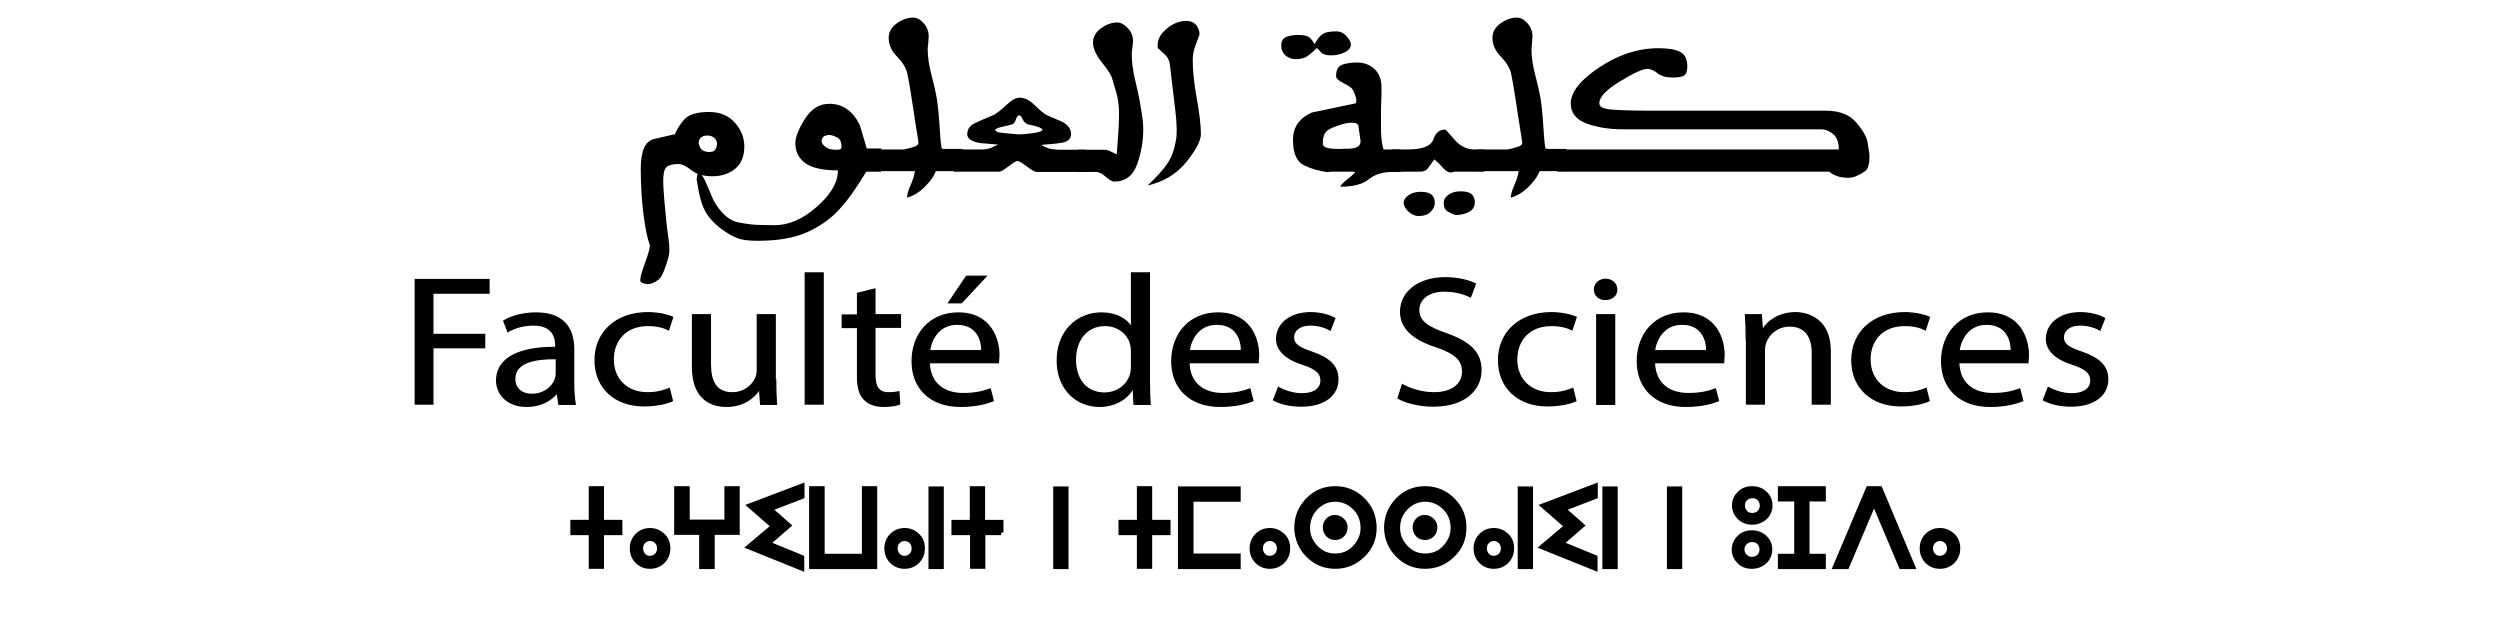 <?xml version="1.0" encoding="utf-8"?>
<!-- Generator: Adobe Illustrator 22.0.1, SVG Export Plug-In . SVG Version: 6.00 Build 0)  -->
<svg version="1.1" id="Layer_1" xmlns="http://www.w3.org/2000/svg" xmlns:xlink="http://www.w3.org/1999/xlink" x="0px" y="0px"
	 viewBox="0 0 980.1 245.7" style="enable-background:new 0 0 980.1 245.7;" xml:space="preserve">
<style type="text/css">
	.st0{display:none;}
	.st1{display:inline;}
	.st2{fill:none;}
	.st3{display:none;enable-background:new    ;}
	.st4{stroke:#000000;stroke-width:0.5;stroke-miterlimit:10;}
	.st5{stroke:#000000;stroke-width:2;stroke-miterlimit:10;}
</style>
<g class="st0">
	<path class="st1" d="M163.8,210.3h-9v16.6h-5v-16.6h-9.1v-5h9.1v-16.6h5v16.6h9V210.3z"/>
	<path class="st1" d="M178.6,209.3c2.5,0,4.6,0.8,6.2,2.5c1.7,1.7,2.5,3.8,2.5,6.3s-0.8,4.6-2.5,6.3s-3.8,2.5-6.2,2.5
		s-4.5-0.8-6.2-2.5s-2.5-3.8-2.5-6.3s0.8-4.6,2.5-6.3C174.1,210.2,176.1,209.3,178.6,209.3z M183.3,218.1c0-1.4-0.5-2.6-1.4-3.5
		s-2-1.4-3.4-1.4c-1.3,0-2.4,0.5-3.3,1.4c-0.9,0.9-1.4,2.1-1.4,3.5s0.5,2.5,1.4,3.5c0.9,0.9,2,1.4,3.3,1.4s2.5-0.5,3.4-1.4
		C182.8,220.6,183.3,219.4,183.3,218.1z"/>
	<path class="st1" d="M229.7,208.1c0,5.2-1.9,9.6-5.6,13.3c-3.7,3.6-8.2,5.5-13.4,5.5s-9.6-1.8-13.3-5.5s-5.5-8.1-5.6-13.2
		c0-5.3,1.8-9.8,5.4-13.6c3.7-3.8,8.1-5.7,13.4-5.7c5.3,0,9.8,1.9,13.5,5.7S229.8,202.8,229.7,208.1z M224.5,208.1
		c0-3.9-1.3-7.3-4-10c-2.7-2.8-6-4.1-9.7-4.1c-3.8,0-7,1.4-9.6,4.2s-3.9,6.1-3.9,9.9c0,3.7,1.4,6.9,4,9.6c2.6,2.7,5.8,4.1,9.6,4.1
		s7-1.3,9.7-4C223.1,215,224.4,211.8,224.5,208.1z M205.9,208.1c-0.1-1.4,0.3-2.6,1.3-3.6c0.9-1.1,2.1-1.6,3.7-1.5
		c1.4,0,2.5,0.6,3.5,1.6c0.9,1,1.3,2.2,1.2,3.6c-0.1,1.2-0.6,2.3-1.4,3.2c-0.9,0.9-2,1.3-3.3,1.3c-1.4,0-2.6-0.4-3.5-1.3
		S205.9,209.3,205.9,208.1z"/>
	<path class="st1" d="M257.3,188.8l16.1,38.1H268l-13.4-31.6l-13.4,31.6h-5.5l16.1-38.1L257.3,188.8L257.3,188.8z"/>
	<path class="st1" d="M286.6,209.3c2.5,0,4.6,0.8,6.2,2.5c1.7,1.7,2.5,3.8,2.5,6.3s-0.8,4.6-2.5,6.3s-3.8,2.5-6.2,2.5
		c-2.4,0-4.5-0.8-6.2-2.5s-2.5-3.8-2.5-6.3s0.8-4.6,2.5-6.3C282.1,210.2,284.2,209.3,286.6,209.3z M291.3,218.1
		c0-1.4-0.5-2.6-1.4-3.5s-2-1.4-3.4-1.4c-1.3,0-2.4,0.5-3.3,1.4s-1.4,2.1-1.4,3.5s0.5,2.5,1.4,3.5c0.9,0.9,2,1.4,3.3,1.4
		s2.5-0.5,3.4-1.4C290.9,220.6,291.3,219.4,291.3,218.1z"/>
	<path class="st1" d="M325.7,221.9v-33.1h5v38.1h-30.9v-38.1h5.1v33.1H325.7z"/>
	<path class="st1" d="M345.6,215.7l16.7,6.8v5.1l-25.8-10.4l12-10.1l-11.5-10l25.4-9.7v5l-15.8,6.1l9.3,8.1L345.6,215.7z"/>
	<path class="st1" d="M390.4,210.3h-9v16.6h-5v-16.6h-9.1v-5h9.1v-16.6h5v16.6h9V210.3z"/>
	<path class="st1" d="M424.9,226.9h-28.2v-38h28.2v5h-23.1v27.9h23.1V226.9z"/>
	<path class="st1" d="M440.3,210.4c2.5,0,4.6,0.8,6.2,2.4c1.7,1.6,2.5,3.6,2.5,5.9c0,2.3-0.8,4.2-2.5,5.8s-3.8,2.4-6.2,2.4
		c-2.4,0-4.5-0.8-6.2-2.4c-1.7-1.6-2.5-3.5-2.5-5.8s0.8-4.3,2.5-5.9S437.9,210.4,440.3,210.4z M440.5,188.9c2.5,0,4.6,0.8,6.2,2.4
		c1.7,1.6,2.5,3.5,2.5,5.9c0,2.3-0.8,4.2-2.5,5.8s-3.8,2.4-6.2,2.4c-2.4,0-4.5-0.8-6.2-2.4c-1.7-1.6-2.5-3.5-2.5-5.8
		s0.8-4.3,2.5-5.9S438.1,188.9,440.5,188.9z M445.3,218.6c0-1.4-0.5-2.6-1.4-3.5c-1-0.9-2.1-1.4-3.5-1.4c-1.3,0-2.5,0.5-3.5,1.4
		s-1.5,2.1-1.5,3.5s0.5,2.5,1.5,3.5s2.1,1.4,3.5,1.4s2.6-0.5,3.5-1.4C444.8,221.1,445.3,220,445.3,218.6z M445.5,197.1
		c0-1.4-0.5-2.6-1.4-3.5c-1-0.9-2.1-1.4-3.5-1.4c-1.3,0-2.5,0.5-3.5,1.4s-1.4,2.1-1.4,3.5s0.5,2.5,1.4,3.5c1,0.9,2.1,1.4,3.5,1.4
		s2.6-0.5,3.5-1.4C445,199.6,445.5,198.4,445.5,197.1z"/>
	<path class="st1" d="M481.1,226.9h-5.5l-8-16.4l-8,16.4h-5.4l18.5-38.1h5.4l-7.8,16L481.1,226.9z"/>
	<path class="st1" d="M513.8,226.9h-28.2v-38h28.2v5h-23.1v27.9h23.1V226.9z"/>
	<path class="st1" d="M549,226.9h-28.2v-38H549v5h-23.1v27.9H549V226.9z"/>
	<path class="st1" d="M556.1,208.5v-3h16.7v3H556.1z M564.4,212.5c2.2,0,4,0.7,5.5,2.1c1.5,1.4,2.3,3.1,2.3,5.2c0,2-0.8,3.7-2.3,5.1
		c-1.5,1.4-3.4,2.1-5.5,2.1c-2.2,0-4-0.7-5.5-2.1c-1.5-1.4-2.2-3.1-2.2-5.1s0.7-3.8,2.2-5.2C560.4,213.2,562.2,212.5,564.4,212.5z
		 M564.5,187.4c2.2,0,4,0.7,5.5,2.1s2.3,3.1,2.3,5.2c0,2-0.8,3.7-2.3,5.1c-1.5,1.4-3.4,2.1-5.5,2.1c-2.2,0-4-0.7-5.5-2.1
		c-1.5-1.4-2.2-3.1-2.2-5.1s0.7-3.8,2.2-5.2C560.4,188.1,562.3,187.4,564.5,187.4z M568.2,219.6c0-1.1-0.4-2-1.1-2.8
		c-0.7-0.7-1.6-1.1-2.7-1.1c-1.1,0-2,0.4-2.7,1.1c-0.7,0.7-1.1,1.7-1.1,2.8s0.4,2,1.1,2.8c0.7,0.8,1.7,1.1,2.7,1.1
		c1.1,0,2-0.4,2.7-1.1S568.2,220.6,568.2,219.6z M568.3,194.5c0-1.1-0.4-2-1.1-2.8c-0.7-0.7-1.6-1.1-2.7-1.1c-1.1,0-2,0.4-2.7,1.1
		c-0.7,0.7-1.1,1.7-1.1,2.8s0.4,2,1.1,2.8c0.7,0.8,1.7,1.1,2.7,1.1c1.1,0,2-0.4,2.7-1.1S568.3,195.6,568.3,194.5z"/>
	<path class="st1" d="M601.1,188.8l16.1,38.1h-5.4l-13.4-31.6L585,226.9h-5.5l16.1-38.1L601.1,188.8L601.1,188.8z"/>
	<path class="st1" d="M630.4,209.3c2.5,0,4.6,0.8,6.2,2.5s2.5,3.8,2.5,6.3s-0.8,4.6-2.5,6.3s-3.8,2.5-6.2,2.5s-4.5-0.8-6.2-2.5
		s-2.5-3.8-2.5-6.3s0.8-4.6,2.5-6.3S628,209.3,630.4,209.3z M635.1,218.1c0-1.4-0.5-2.6-1.4-3.5s-2-1.4-3.4-1.4
		c-1.3,0-2.4,0.5-3.3,1.4c-0.9,0.9-1.4,2.1-1.4,3.5s0.5,2.5,1.4,3.5s2,1.4,3.3,1.4s2.5-0.5,3.4-1.4S635.1,219.4,635.1,218.1z"/>
	<path class="st1" d="M671.8,226.9h-28.2v-38h28.2v5h-23.1v27.9h23.1V226.9z"/>
	<path class="st1" d="M698.4,210.4c4.1-0.1,7.6,1.2,10.4,3.7c2.8,2.5,4.2,6.8,4.1,12.8h-5c0.1-4.4-1-7.7-3.5-9.8
		c-1.3-1-3.3-1.5-5.9-1.6v11.4h-5.1v-11.5c-2.7,0.1-4.7,0.6-5.9,1.6c-2.4,2.2-3.6,5.5-3.5,9.9h-5c-0.1-6,1.2-10.3,4-12.9
		c2.8-2.5,6.3-3.8,10.5-3.7v-4.9c-4.2,0.1-7.6-1.2-10.4-3.7c-2.8-2.5-4.2-6.8-4.1-12.9h5.1c-0.2,4.4,1,7.7,3.5,9.9
		c1.3,1,3.2,1.5,5.9,1.6v-11.5h5.1v11.4c2.7-0.1,4.7-0.6,5.9-1.6c2.5-2.1,3.6-5.4,3.5-9.9h5c0.1,6-1.2,10.3-4,12.9
		c-2.8,2.5-6.3,3.8-10.4,3.7v5.1H698.4z"/>
	<path class="st1" d="M744,221.9v-33.1h5v38.1h-30.9v-38.1h5.1v33.1H744z"/>
	<path class="st1" d="M763.6,209.3c2.5,0,4.6,0.8,6.2,2.5s2.5,3.8,2.5,6.3s-0.8,4.6-2.5,6.3s-3.8,2.5-6.2,2.5s-4.5-0.8-6.2-2.5
		s-2.5-3.8-2.5-6.3s0.8-4.6,2.5-6.3S761.2,209.3,763.6,209.3z M768.4,218.1c0-1.4-0.5-2.6-1.4-3.5s-2-1.4-3.4-1.4
		c-1.3,0-2.4,0.5-3.3,1.4c-0.9,0.9-1.4,2.1-1.4,3.5s0.5,2.5,1.4,3.5s2,1.4,3.3,1.4s2.5-0.5,3.4-1.4S768.4,219.4,768.4,218.1z"/>
	<path class="st1" d="M814.4,208.1c-0.1,5.2-2,9.6-5.6,13.3c-3.6,3.6-8.1,5.5-13.3,5.5c-5.1,0-9.5-1.8-13.1-5.5s-5.5-8.1-5.5-13.2
		c-0.1-5.4,1.7-9.9,5.4-13.6c3.6-3.7,8.1-5.6,13.3-5.6c5.3,0,9.7,1.9,13.4,5.6C812.6,198.3,814.5,202.8,814.4,208.1z M809.2,208
		c0-3.9-1.3-7.3-4-10.1s-5.8-4.2-9.5-4.1c-3.8,0-7.1,1.4-9.7,4.2c-2.6,2.8-3.9,6.1-3.9,10c0.1,3.7,1.5,6.9,4,9.6
		c2.6,2.7,5.7,4.1,9.5,4.1c3.6,0,6.7-1.4,9.4-4.1S809.1,211.7,809.2,208z"/>
	<path class="st1" d="M829.2,210.4c2.5,0,4.6,0.8,6.2,2.4c1.7,1.6,2.5,3.6,2.5,5.9c0,2.3-0.8,4.2-2.5,5.8s-3.8,2.4-6.2,2.4
		s-4.5-0.8-6.2-2.4s-2.5-3.5-2.5-5.8s0.8-4.3,2.5-5.9S826.8,210.4,829.2,210.4z M829.4,188.9c2.5,0,4.6,0.8,6.2,2.4
		c1.7,1.6,2.5,3.5,2.5,5.9c0,2.3-0.8,4.2-2.5,5.8s-3.8,2.4-6.2,2.4s-4.5-0.8-6.2-2.4s-2.5-3.5-2.5-5.8s0.8-4.3,2.5-5.9
		S827,188.9,829.4,188.9z M834.2,218.6c0-1.4-0.5-2.6-1.4-3.5c-1-0.9-2.1-1.4-3.5-1.4c-1.3,0-2.5,0.5-3.5,1.4s-1.5,2.1-1.5,3.5
		s0.5,2.5,1.5,3.5s2.1,1.4,3.5,1.4s2.6-0.5,3.5-1.4S834.2,220,834.2,218.6z M834.4,197.1c0-1.4-0.5-2.6-1.4-3.5s-2.1-1.4-3.5-1.4
		c-1.3,0-2.5,0.5-3.5,1.4s-1.4,2.1-1.4,3.5s0.5,2.5,1.4,3.5s2.1,1.4,3.5,1.4s2.6-0.5,3.5-1.4S834.4,198.4,834.4,197.1z"/>
</g>
<polyline class="st2" points="974.6,27 974.6,85 -0.5,85 -0.5,27 "/>
<g class="st3">
	<path class="st1" d="M1298,72.1h-2.9c-0.5,0.6-1,1-1.5,1.3s-1.1,0.3-1.7,0.3c-0.9,0-1.7-0.2-2.3-0.5c-0.6-0.3-1.1-0.7-1.5-1.2
		h-48.2c-0.1,0-0.7,0.6-1.8,1.8s-1.9,1.8-2.6,1.8c-1,0-1.8-0.3-2.3-0.9c-0.2-0.8-0.4-1.5-0.6-2.2c-0.5-0.8-0.7-1.8-0.7-3.1
		c0-0.9,0.2-1.6,0.5-2.2c0.3-0.6,0.9-0.9,1.7-0.9h52.3h3.5c0-1.8-0.4-3.1-1.1-4s-1.6-1.3-2.4-1.3h-39.7c-2.9,0-5.3-0.5-7.4-1.6
		s-3.1-2.8-3.1-5.2c0-3,1.9-6.1,5.7-9.4c3.8-3.3,7.8-5,11.9-5c2,0,3.5,0.3,4.4,1s1.4,1.9,1.4,3.8c0,1.1-0.2,1.9-0.5,2.3
		c-0.4,0.4-1.2,0.6-2.4,0.6c-1.3,0-2.3-0.4-3-1.1s-1.4-1.1-2.1-1.1c-0.9,0-2.7,1.1-5.5,3.2c-2.8,2.2-4.1,4.1-4.1,5.7
		c0,0.8,0.7,1.4,2.2,1.6s4.4,0.3,8.8,0.3h10.3h24.3c2.8,0,5,1.1,6.4,3.3s2.2,4.5,2.2,6.8h2V72.1z"/>
	<path class="st1" d="M1296.5,66.3h6.2c0.6-0.2,1.3-0.4,1.9-0.7s1-0.6,1-1.1c-0.4-3.7-0.9-7.2-1.3-10.6c-0.4-3.4-0.7-5.8-1-7.3
		s-0.9-2.9-2.1-4.4s-1.7-3.1-1.7-4.9c0-1.4,0.5-2.7,1.6-3.7s2.2-1.5,3.3-1.5c0.8,0,1.5,0.5,2.1,1.5c0.7,1,1,2.1,1,3.4
		c0,0.3,0,0.9-0.1,1.8s-0.1,1.4-0.1,1.6c0,2,0.2,4.2,0.7,6.7s0.9,4.6,1.1,6.2c0.2,1.7,0.4,4.2,0.6,7.5s0.3,5.1,0.5,5.4
		c0.1,0,0.4,0.1,0.9,0.1s0.9,0,1.4,0c0.6,0,1,0,1.2,0s0.4,0,0.7,0v5.8h-5.3c-0.4,1.2-1.1,2.6-2.2,4c-1.1,1.5-2.3,2.4-3.6,2.9
		c0-0.8,0.2-1.8,0.7-3.1c0.5-1.3,0.8-2.6,0.9-3.8h-8.4V66.3z"/>
	<path class="st1" d="M1312.6,66.3h4c1.6,0,2.5,0,2.7,0s1.1,0.3,2.8,0.7c0.1-0.2,0.1-0.3,0.2-0.5s0.1-0.4,0.1-0.7
		c0-0.4-0.1-0.8-0.2-1s-0.3-0.4-0.4-0.6s-0.6-0.3-1.6-0.3c-0.8,0-1.5-0.3-2.1-1s-0.8-1.4-0.8-2.2c0-0.9,0.4-1.7,1.1-2.6
		s1.8-1.3,3.1-1.3c1,0,2.1,0.9,3.3,2.6s1.8,4,1.8,6.6c0,1.9-0.3,3.5-1,5s-1.5,2.1-2.5,2.1c-0.5-0.2-1.2-0.4-2.1-0.7
		s-2.6-0.4-5.2-0.4h-3.3V66.3z M1314.9,81.2c0-0.7,0.3-1.3,0.9-2s1.4-0.9,2.4-0.9c1,0,1.8,0.2,2.2,0.7s0.7,1.2,0.7,2.2
		c0,0.8-0.3,1.6-0.9,2.3c-0.6,0.7-1.4,1-2.5,1c-0.6,0-1.2-0.4-1.9-1.1S1314.9,82,1314.9,81.2z M1322.2,80.5c0-0.7,0.3-1.3,0.9-1.9
		s1.4-0.9,2.4-0.9c1.1,0,1.9,0.3,2.3,0.8c0.4,0.5,0.6,1.2,0.6,2.1c0,1.2-0.4,2-1.2,2.6s-1.7,0.8-2.6,0.8c-0.6-0.2-1.1-0.5-1.6-0.9
		C1322.5,82.5,1322.2,81.7,1322.2,80.5z"/>
	<path class="st1" d="M1329.9,42.8c0-0.7,0.3-1.3,0.9-2s1.4-0.9,2.4-0.9c1,0,1.8,0.2,2.2,0.7s0.7,1.2,0.7,2.2c0,0.8-0.3,1.6-0.9,2.3
		c-0.6,0.7-1.4,1-2.5,1c-0.6,0-1.2-0.4-1.9-1.1S1329.9,43.7,1329.9,42.8z M1334.9,65.1c0-3.1,1.3-5.7,3.9-7.9s5.6-3.2,9.1-3.2
		c0.2,0,0.5,0,0.9,0.1c0.3,0,0.6,0.1,0.7,0.1c0-1.7-0.6-3.2-1.8-4.7c-1.2-1.4-1.8-2.5-1.8-3c0-1.2,0.4-2.3,1.1-3.1s1.7-1.2,2.9-1.2
		c1.5,0,2.6,0.3,3.2,1s0.9,1.5,0.9,2.5c0,0.5-0.1,1-0.2,1.4c-0.1,0.4-0.2,0.8-0.3,1c0.6,1.7,1.1,3.7,1.6,5.9
		c0.5,2.2,0.8,4.7,0.8,7.3c0,3.2-0.6,6.2-1.7,9.1c-1.2,2.9-3,5.1-5.6,6.7c0-0.2-0.1-0.5-0.1-0.9c0-0.6,0.2-1.5,0.7-2.7
		s0.7-2.1,0.8-2.8c-1.2,0.5-2.4,1-3.6,1.5s-2.4,0.7-3.7,0.7c-2.7,0-4.7-0.7-5.9-2.1C1335.5,69.3,1334.9,67.5,1334.9,65.1z
		 M1338.9,41.9c0-0.7,0.3-1.3,0.9-1.9s1.4-0.9,2.4-0.9c1.1,0,1.9,0.3,2.3,0.8c0.4,0.5,0.6,1.2,0.6,2.1c0,1.2-0.4,2-1.2,2.5
		s-1.7,0.8-2.6,0.8c-0.6-0.2-1.1-0.5-1.6-0.9C1339.2,43.9,1338.9,43.1,1338.9,41.9z M1341.1,65.7c0.2,0.8,0.6,1.3,1.2,1.7
		c0.7,0.4,1.4,0.6,2.3,0.6c1,0,2-0.2,3.1-0.7c1-0.5,1.8-1,2.3-1.7c0.5-0.6,0.8-1.3,0.9-1.9s0.2-1.4,0.2-2.2
		c-0.1-1.4-0.4-2.3-0.8-2.7s-0.9-0.5-1.4-0.5c-1,0-2.2,0.4-3.6,1.1c-1.4,0.7-2.4,1.5-2.9,2.4c-0.5,0.9-0.9,1.6-1.1,2.2
		S1341,65.1,1341.1,65.7z"/>
	<path class="st1" d="M1397.5,69.9c1.2-0.9,2.1-2.5,2.9-4.7s1.3-4.6,1.7-7c0.4-2.4,0.5-4.6,0.5-6.5c0-3.2-0.5-6.1-1.4-8.6
		c-0.3,0-0.9-0.2-1.6-0.6s-1.2-1.2-1.2-2.5c0-0.9,0.2-1.7,0.7-2.6s1-1.5,1.6-1.9c0.6-0.4,1.2-0.6,1.7-0.6c1.2,0,2.2,0.8,2.9,2.4
		s1.1,3.6,1.1,5.9s-0.1,5.5-0.4,9.4s-0.7,7.5-1.3,10.5c-0.2,1.4,0.2,2.3,1.3,2.7s2.1,0.6,3.3,0.7v5.6h-5.4c-0.8,0-1.5,0.1-1.9,0.3
		c-0.4,0.3-1,0.6-1.6,1s-1.7,0.8-3.1,1.3c-1.4,0.5-2.7,1-4,1.4c0,0.5-0.4,1.5-1.2,2.9s-1.6,2.4-2.5,3.1s-1.4,1-1.7,1.1
		s-0.5,0-0.5-0.2c0-0.3,0.4-1.1,1.2-2.4s1.2-2.5,1.3-3.4c-2.2-0.2-4.4-0.7-6.5-1.4s-3.6-1.8-4.4-3.1s-1.4-2.8-1.9-4.4
		c-0.5-1.6-0.8-3.1-0.8-4.6c0-0.5,0-0.8,0.1-1.1c0.2,0.5,0.5,0.9,0.7,1.4c0.1,0.4,0.3,1.1,0.6,1.9c1.4,2,2.9,3.5,4.5,4.6
		s3.5,1.7,5.9,1.7c0.6,0,1.3-0.1,1.9-0.2c0-1.2-0.1-2.4-0.4-3.8s-0.9-3.9-1.9-7.5l-2.9-11c-0.4-1.2-1.1-2-2.1-2.5s-1.5-0.9-1.6-1.3
		s-0.2-0.9-0.2-1.5c0-1.5,0.5-2.9,1.4-4.1s2-2,3.1-2.2c1.1-0.2,1.9,0.1,2.4,1s0.8,1.6,0.8,2.2c0,0.2-0.1,0.7-0.2,1.6
		s-0.2,1.7-0.2,2.5c0,0.4,0,0.8,0,1s0.1,1.1,0.4,2.5s0.8,3.6,1.6,6.6s1.6,5.9,2.3,8.8s1.3,5.1,1.6,6.8c0.5-0.1,1.1-0.2,1.7-0.3
		S1397,70.4,1397.5,69.9z"/>
	<path class="st1" d="M1421.7,70.7c-1-0.9-1.6-1.4-1.8-1.4c-0.3,0-0.9,0.5-1.8,1.4s-1.6,1.4-1.8,1.4h-9.2v-5.8h5.9
		c0.8-0.1,1.4-0.2,1.7-0.5c0.4-0.2,0.8-0.5,1.4-0.8c-1.2-0.1-2.4-0.3-3.6-0.4c-1.8-0.4-2.6-1.1-2.6-2.3c0-1.3,0.5-2.2,1.5-2.9
		s2.3-1.3,3.8-2.1c0.7-0.5,1.5-1.3,2.5-2.6s1.9-1.9,2.7-1.9c1,0,2,0.6,3,1.9c1,1.3,1.8,2.1,2.4,2.6c1.1,0.6,2.1,1.2,3.2,1.8
		c1.2,0.8,1.7,1.9,1.7,3.2c0,1.3-0.6,2-1.9,2.3c-1.3,0.3-2.7,0.4-4.1,0.5c0.4,0.3,0.7,0.5,1.1,0.7s1.1,0.4,2.1,0.5h5.8v5.8h-10.1
		C1423.3,72.1,1422.7,71.7,1421.7,70.7z M1419.5,58.6c-0.2,0.7-0.5,1.2-1,1.3c-0.5,0.1-1.1,0.3-1.9,0.6s-1.2,0.5-1.2,0.8
		c0,0.3,0.5,0.6,1.4,0.7s2,0.3,3.3,0.4c0.6,0,1.6-0.1,2.9-0.4c1.3-0.2,1.9-0.5,1.9-0.9c0-0.2-0.3-0.4-0.8-0.6s-1.1-0.5-1.8-0.6
		c-0.6-0.1-1.1-0.6-1.3-1.3c-0.2-0.7-0.5-1.1-0.7-1.1C1419.9,57.5,1419.7,57.9,1419.5,58.6z"/>
	<path class="st1" d="M1445.1,61.1c0,3-0.4,6.1-1.2,9.1s-2.4,4.5-4.7,4.5c-0.3,0-0.9-0.4-1.6-1.3s-1.4-1.3-2-1.3h-3.8v-5.8h5.3
		c0.5,0,1,0.2,1.5,0.5c0.5,0.3,0.9,0.6,1.2,0.7c0.1-1.6,0.2-3.4,0.3-5.3s0.1-3.7,0.1-5.4c0-2-0.2-3.8-0.5-5.3
		c-0.4-1.6-0.6-2.7-0.8-3.6s-0.9-2.2-2-4.2c-1.2-1.9-1.8-3.7-1.8-5.1c0-1.4,0.5-2.7,1.6-3.7c1.1-1,2.2-1.5,3.3-1.5
		c0.7,0,1.4,0.5,2.1,1.5c0.7,1,1,2.1,1,3.4c0,0.4,0,1-0.1,1.8s-0.1,1.3-0.1,1.6c0,2,0.2,4.2,0.7,6.7s0.7,4.2,0.8,5.1
		c0.1,0.9,0.3,2.1,0.5,3.6S1445.1,59.8,1445.1,61.1z"/>
	<path class="st1" d="M1468.5,72.1h-3c-1.8,4-3.6,7.2-5.3,9.7s-3.9,4.5-6.5,6s-6,2.3-10,2.3c-1.7,0-3.1-0.2-4-0.7s-2.1-1.3-3.4-2.5
		c-1.3-1.2-2.3-2.7-3-4.3s-1.4-4.5-1.8-8.6l0.3-1.9c0.5,0.2,0.9,1,1.4,2.2s1,3,1.8,5.3c1.5,3.3,3.1,5.2,5,5.6s3.3,0.7,4.6,0.7
		c1.2,0,2.1,0,2.7,0.1c2.9,0,5.7-1.6,8.5-4.8c2.8-3.2,4.2-6.3,4.2-9.4c-3.1,0-5.3-0.6-6.6-1.9c-1.3-1.3-1.9-3-1.9-5.1
		c0-1.5,0.6-3.6,1.9-6.3c1.3-2.7,2.9-4,4.9-4c2.7,0,4.8,1.9,6.1,5.6c0.9,3.8,1.3,5.8,1.4,6h2.9V72.1z M1457,62.9
		c-0.4,0.3-0.5,0.7-0.5,1.2c0,0.5,0.3,1.1,0.8,1.6c0.5,0.5,1.2,0.7,2,0.7c0.3,0,0.6,0,0.9-0.1s0.4-0.3,0.4-0.8
		c0-1.1-0.3-1.9-0.9-2.3c-0.6-0.4-1.1-0.6-1.6-0.6C1457.6,62.6,1457.3,62.7,1457,62.9z"/>
	<path class="st1" d="M1466.8,66.3h6.3c0-1.8,0.3-3.4,1-4.6s2.2-1.8,4.5-1.8c1.6,0,3.2,0.9,4.8,2.8s2.4,4.5,2.4,7.8
		c0,2.1-0.5,3.6-1.5,4.5s-2.2,1.2-3.7,1.2c-1.3,0-2.5-0.4-3.4-1.3c-0.8-1-1.7-1.9-2.5-2.8h-8V66.3z M1478.1,69.4
		c0.5,1,1.1,1.5,1.8,1.5c0.2,0,0.5-0.1,0.9-0.2c0.4-0.2,0.6-0.6,0.6-1.4c0-0.4-0.1-1-0.3-1.6s-0.5-1.2-1-1.6c-0.5-0.4-1-0.6-1.6-0.4
		c-0.3,0.1-0.6,0.3-0.7,0.6s-0.2,0.6-0.2,1c0,0.4,0,0.8,0.1,1.1S1477.9,69,1478.1,69.4z"/>
	<path class="st1" d="M1526.4,69.9c1.2-0.9,2.1-2.5,2.9-4.7s1.3-4.6,1.7-7c0.4-2.4,0.5-4.6,0.5-6.5c0-3.2-0.5-6.1-1.4-8.6
		c-0.3,0-0.9-0.2-1.6-0.6s-1.2-1.2-1.2-2.5c0-0.9,0.2-1.7,0.7-2.6s1-1.5,1.6-1.9c0.6-0.4,1.2-0.6,1.7-0.6c1.2,0,2.2,0.8,2.9,2.4
		s1.1,3.6,1.1,5.9s-0.1,5.5-0.4,9.4s-0.7,7.5-1.3,10.5c-0.2,1.4,0.2,2.3,1.3,2.7s2.1,0.6,3.3,0.7v5.6h-5.4c-0.8,0-1.5,0.1-1.9,0.3
		c-0.4,0.3-1,0.6-1.6,1s-1.7,0.8-3.1,1.3c-1.4,0.5-2.7,1-4,1.4c0,0.5-0.4,1.5-1.2,2.9s-1.6,2.4-2.5,3.1s-1.4,1-1.7,1.1
		s-0.5,0-0.5-0.2c0-0.3,0.4-1.1,1.2-2.4s1.2-2.5,1.3-3.4c-2.2-0.2-4.4-0.7-6.5-1.4s-3.6-1.8-4.4-3.1s-1.4-2.8-1.9-4.4
		c-0.5-1.6-0.8-3.1-0.8-4.6c0-0.5,0-0.8,0.1-1.1c0.2,0.5,0.5,0.9,0.7,1.4c0.1,0.4,0.3,1.1,0.6,1.9c1.4,2,2.9,3.5,4.5,4.6
		s3.5,1.7,5.9,1.7c0.6,0,1.3-0.1,1.9-0.2c0-1.2-0.1-2.4-0.4-3.8s-0.9-3.9-1.9-7.5l-2.9-11c-0.4-1.2-1.1-2-2.1-2.5s-1.5-0.9-1.6-1.3
		s-0.2-0.9-0.2-1.5c0-1.5,0.5-2.9,1.4-4.1s2-2,3.1-2.2c1.1-0.2,1.9,0.1,2.4,1s0.8,1.6,0.8,2.2c0,0.2-0.1,0.7-0.2,1.6
		s-0.2,1.7-0.2,2.5c0,0.4,0,0.8,0,1s0.1,1.1,0.4,2.5s0.8,3.6,1.6,6.6s1.6,5.9,2.3,8.8s1.3,5.1,1.6,6.8c0.5-0.1,1.1-0.2,1.7-0.3
		S1525.9,70.4,1526.4,69.9z"/>
	<path class="st1" d="M1536,66.3h1.8c1.3-0.2,2.6-0.3,4-0.3c1.5,0,2.9,0.1,4,0.4s2.2,0.8,3.1,1.5c0.5-1.5,0.7-2.5,0.7-3
		c0-0.6-0.4-0.9-1.1-0.9c-2.3,0-4.3-0.4-5.9-1.1s-2.4-2-2.4-3.8c0-2.1,0.8-4.3,2.4-6.6s3.1-3.5,4.3-3.7s2-0.3,2.3-0.3
		c1.8,0,3.2,0.8,4.4,2.5s1.9,3.4,2.1,5.1s0.3,2.8,0.4,3.5s0.1,1.2,0.1,1.6c0,1.9-0.2,3.6-0.5,5.3s-0.8,3.1-1.5,4.4s-1.2,2.1-1.6,2.5
		s-0.9,0.6-1.6,0.7c-1,0.2-1.9,0-2.9-0.5c-1.1-0.6-2.2-1.3-3.3-1.9c-0.7,0.1-1.8,0.2-3.3,0.3s-3,0.1-4.4,0.1l-1.3,0.1V66.3z
		 M1538.2,41.4c0-0.7,0.3-1.3,0.9-1.9s1.4-0.9,2.4-0.9c1,0,1.8,0.2,2.2,0.7s0.7,1.2,0.7,2.2c0,0.8-0.3,1.6-0.9,2.3s-1.4,1.1-2.5,1.1
		c-0.6,0-1.2-0.4-1.9-1.1S1538.2,42.2,1538.2,41.4z M1546.3,56.4c-0.3,0.6-0.4,1.1-0.4,1.5c0,0.5,0.4,1,1.3,1.4s1.7,0.6,2.3,0.6
		c0.8,0,1.3-0.5,1.3-1.6c0-0.3,0-0.7-0.1-1.3s-0.5-1.1-1.1-1.8s-1.1-1-1.5-1c-0.3,0-0.6,0.2-0.9,0.5S1546.6,55.7,1546.3,56.4z
		 M1547.2,40.5c0-0.7,0.3-1.3,0.9-2s1.4-0.9,2.4-0.9c1.1,0,1.9,0.3,2.3,0.8s0.6,1.2,0.6,2.1c0,1.2-0.4,2-1.2,2.5s-1.7,0.8-2.6,0.8
		c-0.5-0.2-1.1-0.5-1.6-0.9S1547.2,41.7,1547.2,40.5z"/>
	<path class="st1" d="M1575.4,72.1c-0.3-0.1-0.6-0.1-0.9-0.1s-1.1,0-2.2,0c-0.9,0-1.5,0.1-1.9,0.3s-1.1,1-2.1,2.4s-2.5,2.4-4.4,3.1
		l-0.3-0.9c0.4-0.8,1.1-1.8,2.2-3.2c0.8-1.6,1.2-4,1.2-7.3l-3.2-18c-0.7-1.2-1.4-2.4-2.1-3.7s-1.1-2.6-1.1-3.9c0-2,0.6-3.5,1.7-4.5
		s2.2-1.5,3.2-1.5c0.8,0,1.4,0.4,1.9,1.2s0.7,1.8,0.7,2.9c0,0.8-0.2,2.1-0.5,3.9s-0.4,3-0.4,3.4c0.5,3.5,1.1,6.8,1.7,9.8
		s1.2,5.4,1.6,7s0.7,2.8,0.9,3.5h4.1V72.1z"/>
	<path class="st1" d="M1573.6,66.3h4c1.6,0,2.5,0,2.7,0s1.1,0.3,2.8,0.7c0.1-0.2,0.1-0.3,0.2-0.5s0.1-0.4,0.1-0.7
		c0-0.4-0.1-0.8-0.2-1s-0.3-0.4-0.4-0.6s-0.6-0.3-1.6-0.3c-0.8,0-1.5-0.3-2.1-1s-0.8-1.4-0.8-2.2c0-0.9,0.4-1.7,1.1-2.6
		s1.8-1.3,3.1-1.3c1,0,2.1,0.9,3.3,2.6s1.8,4,1.8,6.6c0,1.9-0.3,3.5-1,5s-1.5,2.1-2.5,2.1c-0.5-0.2-1.2-0.4-2.1-0.7
		s-2.6-0.4-5.2-0.4h-3.3V66.3z M1578.9,48.9c0-0.7,0.3-1.3,0.9-1.9s1.4-0.9,2.4-0.9c1.9,0,2.9,1,2.9,2.9c0,0.8-0.3,1.6-0.9,2.3
		s-1.4,1.1-2.5,1.1c-0.6,0-1.2-0.4-1.9-1.1S1578.9,49.7,1578.9,48.9z"/>
	<path class="st1" d="M1613,72.1h-3c-1.8,4-3.6,7.2-5.3,9.7s-3.9,4.5-6.5,6s-6,2.3-10,2.3c-1.7,0-3.1-0.2-4-0.7s-2.1-1.3-3.4-2.5
		s-2.3-2.7-3-4.3s-1.4-4.5-1.8-8.6l0.3-1.9c0.5,0.2,0.9,1,1.4,2.2s1,3,1.8,5.3c1.5,3.3,3.1,5.2,5,5.6s3.3,0.7,4.6,0.7s2.1,0,2.7,0.1
		c2.9,0,5.7-1.6,8.5-4.8s4.2-6.3,4.2-9.4c-3.1,0-5.3-0.6-6.6-1.9s-1.9-3-1.9-5.1c0-1.5,0.6-3.6,1.9-6.3s2.9-4,4.9-4
		c2.7,0,4.8,1.9,6.1,5.6c0.9,3.8,1.3,5.8,1.4,6h2.9V72.1z M1601.6,62.9c-0.4,0.3-0.5,0.7-0.5,1.2c0,0.5,0.3,1.1,0.8,1.6
		s1.2,0.7,2,0.7c0.3,0,0.6,0,0.9-0.1s0.4-0.3,0.4-0.8c0-1.1-0.3-1.9-0.9-2.3s-1.1-0.6-1.6-0.6C1602.2,62.6,1601.9,62.7,1601.6,62.9z
		"/>
	<path class="st1" d="M1629.9,72.1h-5.9c-0.4,0.1-0.6,0.2-0.9,0.2c-0.4,0-1-0.4-1.6-1.3s-1.2-1.6-1.7-2c-0.6,1.1-1,1.9-1.3,2.4
		s-0.8,0.8-1.5,0.8h-5.5v-5.8h2.9c3.1,0,4.9-0.9,5.3-2.6s1.2-2.6,2.4-2.6c0.2,0,0.8,0.9,1.9,2.6s2.5,2.6,4.1,2.6h1.9V72.1z
		 M1614.3,50.5c0-0.7,0.3-1.3,0.9-2s1.4-0.9,2.4-0.9c1.9,0,2.9,1,2.9,2.9c0,0.8-0.3,1.6-0.9,2.3s-1.4,1.1-2.5,1.1
		c-0.6,0-1.2-0.4-1.9-1.1S1614.3,51.3,1614.3,50.5z"/>
	<path class="st1" d="M1628.2,66.3h4c1.6,0,2.5,0,2.7,0s1.1,0.3,2.8,0.7c0.1-0.2,0.1-0.3,0.2-0.5s0.1-0.4,0.1-0.7
		c0-0.4-0.1-0.8-0.2-1s-0.3-0.4-0.4-0.6s-0.6-0.3-1.6-0.3c-0.8,0-1.5-0.3-2.1-1s-0.8-1.4-0.8-2.2c0-0.9,0.4-1.7,1.1-2.6
		s1.8-1.3,3.1-1.3c1,0,2.1,0.9,3.3,2.6s1.8,4,1.8,6.6c0,1.9-0.3,3.5-1,5s-1.5,2.1-2.5,2.1c-0.5-0.2-1.2-0.4-2.1-0.7
		s-2.6-0.4-5.2-0.4h-3.3V66.3z M1630.4,81.2c0-0.7,0.3-1.3,0.9-2s1.4-0.9,2.4-0.9c1,0,1.8,0.2,2.2,0.7s0.7,1.2,0.7,2.2
		c0,0.8-0.3,1.6-0.9,2.3s-1.4,1-2.5,1c-0.6,0-1.2-0.4-1.9-1.1S1630.4,82,1630.4,81.2z M1637.8,80.5c0-0.7,0.3-1.3,0.9-1.9
		s1.4-0.9,2.4-0.9c1.1,0,1.9,0.3,2.3,0.8s0.6,1.2,0.6,2.1c0,1.2-0.4,2-1.2,2.6s-1.7,0.8-2.6,0.8c-0.6-0.2-1.1-0.5-1.6-0.9
		S1637.8,81.7,1637.8,80.5z"/>
	<path class="st1" d="M1645.5,42.8c0-0.7,0.3-1.3,0.9-2s1.4-0.9,2.4-0.9c1,0,1.8,0.2,2.2,0.7s0.7,1.2,0.7,2.2c0,0.8-0.3,1.6-0.9,2.3
		s-1.4,1-2.5,1c-0.6,0-1.2-0.4-1.9-1.1S1645.5,43.7,1645.5,42.8z M1650.4,65.1c0-3.1,1.3-5.7,3.9-7.9s5.6-3.2,9.1-3.2
		c0.2,0,0.5,0,0.9,0.1s0.6,0.1,0.7,0.1c0-1.7-0.6-3.2-1.8-4.7s-1.8-2.5-1.8-3c0-1.2,0.4-2.3,1.1-3.1s1.7-1.2,2.9-1.2
		c1.5,0,2.6,0.3,3.2,1s0.9,1.5,0.9,2.5c0,0.5-0.1,1-0.2,1.4s-0.2,0.8-0.3,1c0.6,1.7,1.1,3.7,1.6,5.9s0.8,4.7,0.8,7.3
		c0,3.2-0.6,6.2-1.7,9.1s-3,5.1-5.6,6.7c0-0.2-0.1-0.5-0.1-0.9c0-0.6,0.2-1.5,0.7-2.7s0.7-2.1,0.8-2.8c-1.2,0.5-2.4,1-3.6,1.5
		s-2.4,0.7-3.7,0.7c-2.7,0-4.7-0.7-5.9-2.1S1650.4,67.5,1650.4,65.1z M1654.5,41.9c0-0.7,0.3-1.3,0.9-1.9s1.4-0.9,2.4-0.9
		c1.1,0,1.9,0.3,2.3,0.8s0.6,1.2,0.6,2.1c0,1.2-0.4,2-1.2,2.5s-1.7,0.8-2.6,0.8c-0.6-0.2-1.1-0.5-1.6-0.9S1654.5,43.1,1654.5,41.9z
		 M1656.7,65.7c0.2,0.8,0.6,1.3,1.2,1.7s1.4,0.6,2.3,0.6c1,0,2-0.2,3.1-0.7s1.8-1,2.3-1.7s0.8-1.3,0.9-1.9s0.2-1.4,0.2-2.2
		c-0.1-1.4-0.4-2.3-0.8-2.7s-0.9-0.5-1.4-0.5c-1,0-2.2,0.4-3.6,1.1s-2.4,1.5-2.9,2.4s-0.9,1.6-1.1,2.2S1656.6,65.1,1656.7,65.7z"/>
	<path class="st1" d="M1688.6,88.4c4.6-0.7,8.6-2.6,12-5.7s5.1-6.7,5.1-11c-0.5,0-1.3,0.1-2.5,0.4s-2,0.4-2.4,0.4
		c-0.3,0-1.1-0.1-2.4-0.4s-2.3-1-3-2.2s-1-3.1-1-5.7c0-3.9,0.9-6.7,2.7-8.5s3.7-2.7,5.6-2.7c2.7,0,4.9,1.5,6.6,4.5s2.5,6.6,2.5,10.9
		c0,6.9-2.4,12.7-7.3,17.4s-10.3,7.1-16.2,7.1c-2.2,0-4.7-0.3-7.6-1s-5.5-2.1-7.8-4.4s-4.1-4.1-5.5-5.7s-2.2-3-2.7-4.3
		s-0.7-2.2-0.8-2.6s-0.2-0.7-0.2-0.8c0-0.4,0.2-0.6,0.5-0.5c0.3,0,0.5,0.3,0.6,0.7s0.1,0.8,0.1,1.1c1.8,2.6,3.3,4.5,4.5,5.7
		s3,2.5,5.2,3.9s4.2,2.4,6,2.8s3.5,0.7,5.2,0.7C1686.8,88.6,1687.6,88.5,1688.6,88.4z M1701.7,59.5c-0.9,0-1.5,0.6-1.8,1.8
		c-0.2,1.4-0.3,2.3-0.4,2.6c-0.1,0.6,0.2,1.3,0.9,2s1.3,1.1,1.9,1c1.2-0.2,2-0.4,2.4-0.8s0.6-0.9,0.6-1.5c0-0.4-0.1-0.8-0.1-0.9
		c0-0.7-0.3-1.6-1-2.7S1702.7,59.3,1701.7,59.5z"/>
	<path class="st1" d="M1737.7,69.9c1.2-0.9,2.1-2.5,2.9-4.7s1.3-4.6,1.7-7s0.5-4.6,0.5-6.5c0-3.2-0.5-6.1-1.4-8.6
		c-0.3,0-0.9-0.2-1.6-0.6s-1.2-1.2-1.2-2.5c0-0.9,0.2-1.7,0.7-2.6s1-1.5,1.6-1.9s1.2-0.6,1.7-0.6c1.2,0,2.2,0.8,2.9,2.4
		s1.1,3.6,1.1,5.9s-0.1,5.5-0.4,9.4s-0.7,7.5-1.3,10.5c-0.2,1.4,0.2,2.3,1.3,2.7s2.1,0.6,3.3,0.7v5.6h-5.4c-0.8,0-1.5,0.1-1.9,0.3
		c-0.4,0.3-1,0.6-1.6,1s-1.7,0.8-3.1,1.3s-2.7,1-4,1.4c0,0.5-0.4,1.5-1.2,2.9s-1.6,2.4-2.5,3.1s-1.4,1-1.7,1.1s-0.5,0-0.5-0.2
		c0-0.3,0.4-1.1,1.2-2.4s1.2-2.5,1.3-3.4c-2.2-0.2-4.4-0.7-6.5-1.4s-3.6-1.8-4.4-3.1s-1.4-2.8-1.9-4.4s-0.8-3.1-0.8-4.6
		c0-0.5,0-0.8,0.1-1.1c0.2,0.5,0.5,0.9,0.7,1.4c0.1,0.4,0.3,1.1,0.6,1.9c1.4,2,2.9,3.5,4.5,4.6s3.5,1.7,5.9,1.7
		c0.6,0,1.3-0.1,1.9-0.2c0-1.2-0.1-2.4-0.4-3.8s-0.9-3.9-1.9-7.5l-2.9-11c-0.4-1.2-1.1-2-2.1-2.5s-1.5-0.9-1.6-1.3s-0.2-0.9-0.2-1.5
		c0-1.5,0.5-2.9,1.4-4.1s2-2,3.1-2.2c1.1-0.2,1.9,0.1,2.4,1s0.8,1.6,0.8,2.2c0,0.2-0.1,0.7-0.2,1.6s-0.2,1.7-0.2,2.5
		c0,0.4,0,0.8,0,1s0.1,1.1,0.4,2.5s0.8,3.6,1.6,6.6s1.6,5.9,2.3,8.8s1.3,5.1,1.6,6.8c0.5-0.1,1.1-0.2,1.7-0.3
		S1737.2,70.4,1737.7,69.9z"/>
	<path class="st1" d="M1768.4,72.1h-4.8c-0.7,0-1.4-0.2-2.3-0.6s-1.4-0.5-1.6-0.5c-1,0.3-1.9,0.6-2.8,0.8s-1.7,0.3-2.5,0.3h-1.8
		h-5.2v-5.8h5.9c-0.4,0-0.7-0.6-1.1-1.9s-0.6-2.5-0.6-3.8c0-2.1,0.6-3.7,1.9-4.8s2.9-1.6,4.8-1.6c2.2,0,4,0.9,5.4,2.6
		s2.1,3.7,2.1,5.8c0,0.4-0.1,0.8-0.2,1.3s-0.4,1.3-0.8,2.3h3.5V72.1z M1754.1,47.2c0,1-0.3,1.7-0.9,2.2s-1.4,0.7-2.3,0.7
		c-0.7,0-1.3-0.3-1.8-0.8s-0.7-1.2-0.7-2.1c0-0.9,0.4-1.7,1.1-2.3s1.3-0.9,1.8-0.9c1.2,0,1.9,0.3,2.3,0.9S1754.1,46.3,1754.1,47.2z
		 M1761.4,47.2c0,1-0.3,1.7-0.8,2.2s-1.3,0.7-2.1,0.7c-2.3,0-3.5-0.8-3.5-2.5c0-1.1,0.3-2,1-2.7s1.6-1.1,2.8-1.1
		c0.5,0.3,1.1,0.6,1.7,1S1761.4,46,1761.4,47.2z M1757.1,62.5c0.1,0.6,0.3,1.2,0.5,1.7s0.6,0.7,1,0.7c0.3,0,0.6-0.2,0.9-0.6
		s0.6-0.8,0.8-1.2s0.3-0.9,0.2-1.4c-0.1-0.6-0.3-1.1-0.5-1.6s-0.8-0.7-1.6-0.5c-0.6,0.1-1,0.3-1.2,0.6s-0.2,0.6-0.2,0.9
		C1756.9,61.4,1756.9,61.9,1757.1,62.5z"/>
	<path class="st1" d="M1785.1,72.1h-5.9c-0.4,0.1-0.6,0.2-0.9,0.2c-0.4,0-1-0.4-1.6-1.3s-1.2-1.6-1.7-2c-0.6,1.1-1,1.9-1.3,2.4
		s-0.8,0.8-1.5,0.8h-5.5v-5.8h2.9c3.1,0,4.9-0.9,5.3-2.6s1.2-2.6,2.4-2.6c0.2,0,0.8,0.9,1.9,2.6s2.5,2.6,4.1,2.6h1.9V72.1z
		 M1768.9,49.1c0-0.7,0.3-1.3,0.9-2s1.4-0.9,2.4-0.9c1,0,1.8,0.2,2.2,0.7s0.7,1.2,0.7,2.2c0,0.8-0.3,1.6-0.9,2.3s-1.4,1-2.5,1
		c-0.6,0-1.2-0.4-1.9-1.1S1768.9,49.9,1768.9,49.1z M1776.7,49.1c0-0.7,0.3-1.3,0.9-2s1.4-0.9,2.4-0.9c1.1,0,1.9,0.3,2.3,0.8
		s0.6,1.2,0.6,2.1c0,1.2-0.4,2-1.2,2.5s-1.7,0.8-2.7,0.8c-0.5-0.2-1.1-0.5-1.6-0.9S1776.7,50.3,1776.7,49.1z"/>
	<path class="st1" d="M1825.5,74.4c-1,0-1.8-0.6-2.4-1.8s-1.3-1.8-2-1.8c-0.8,0-1.5,0.2-2.1,0.5s-3,0.5-7.4,0.5
		c-3.3,0-5.7,0-7.3-0.1s-2.9-0.2-4-0.3c-0.8,0-1.5,0.1-2.2,0.2s-1.3,0.2-1.8,0.3s-1.1,0.5-1.9,1.2s-1.6,1-2.5,1c-1,0-1.7-0.3-2.2-1
		s-0.8-1-1.1-1h-1.7h-1.1h-0.8c-0.6,0-1,0-1.2-0.1v-5.8l2.9,0.1c0-1.7,0.1-2.9,0.4-3.8s0.7-1.2,1.3-1.2c1.4,0,2.5,1.5,3,4.4
		c1.3-1.5,2.7-3.2,4.4-5.2s3.9-3.8,6.7-5.4s6.3-2.4,10.6-2.4c3.8,0,7.1,1.3,9.9,3.9s4.3,5.8,4.6,9.6c0,1.8-0.2,3.6-0.4,5.4
		S1826.5,74.4,1825.5,74.4z M1821.4,65c-0.6-1.6-1.9-3-3.9-4.2s-3.6-1.9-4.9-2.1s-2.2-0.2-2.6-0.2c-2,0-4.1,0.6-6.4,1.9
		s-4.1,3.1-5.6,5.4c0.7,0.2,1.6,0.4,2.7,0.5s2.9,0.2,5.4,0.2c2.1,0,4.7-0.1,7.9-0.4S1819.7,65.5,1821.4,65z"/>
	<path class="st1" d="M1834.1,44.1c-0.2-1-0.5-1.8-1-2.4s-1-1.1-1.5-1.7c-0.2-1.8,0.4-3.4,1.7-4.8s2.7-2.2,4.1-2.2
		c1,0,1.8,0.5,2.2,1.4s0.6,1.7,0.5,2.3c-0.3,1-0.6,2-0.9,3s-0.5,2.3-0.5,3.5c0,2.6,0.3,5.9,0.8,10s0.8,7.1,0.8,9.2
		c0,1.7-1,4.1-2.9,7.2s-4.6,5.2-7.8,6.1c1.8-2.1,3-3.9,3.7-5.1s1.2-2.5,1.5-3.8s0.5-2.3,0.5-3.1s0.1-1.7,0.1-2.5
		c0-0.7,0-1.6-0.1-2.8s-0.2-2.1-0.2-3L1834.1,44.1z"/>
	<path class="st1" d="M1871.7,72.1h-3c-0.7,0-1.6-0.2-2.7-0.6s-1.6-0.6-1.7-0.6c-0.1,0-0.4,0.2-0.9,0.6s-1.3,0.6-2.7,0.6
		c-0.7,0-1.7-0.1-3.1-0.4s-2.4-0.4-3.2-0.4c-2.3,0-4.4,0.7-6.2,2.2c-1.6,1.8-3.1,3.7-4.6,5.5c-0.2-0.6-0.2-1,0-1.2
		c0-2.2,0.9-4.4,2.8-6.5s3.6-3.4,5.2-3.9s2.9-0.9,4.1-1.1s1.9-0.3,2.2-0.4c-2.3-1.3-4.2-2.5-5.7-3.6s-2.3-2.8-2.3-5.1
		c0-1.5,0.5-2.8,1.4-3.8s2.1-1.6,3.6-1.6c1,0,1.8,0.4,2.3,1.1s0.8,1.4,0.8,2c0,1.3-0.5,2-1.6,2.2s-1.6,0.4-1.6,0.8
		c0,1,1.7,1.9,5.1,2.8s5.5,2.6,6.4,5.2c1.1,0.4,2.5,0.5,4.2,0.5h1.1V72.1z"/>
	<path class="st1" d="M1870.4,66.3h4c1.6,0,2.5,0,2.7,0s1.1,0.3,2.8,0.7c0.1-0.2,0.1-0.3,0.2-0.5s0.1-0.4,0.1-0.7
		c0-0.4-0.1-0.8-0.2-1s-0.3-0.4-0.4-0.6s-0.6-0.3-1.6-0.3c-0.8,0-1.5-0.3-2.1-1s-0.8-1.4-0.8-2.2c0-0.9,0.4-1.7,1.1-2.6
		s1.8-1.3,3.1-1.3c1,0,2.1,0.9,3.3,2.6s1.8,4,1.8,6.6c0,1.9-0.3,3.5-1,5s-1.5,2.1-2.5,2.1c-0.5-0.2-1.2-0.4-2.1-0.7
		s-2.6-0.4-5.2-0.4h-3.3V66.3z M1872.6,81.2c0-0.7,0.3-1.3,0.9-2s1.4-0.9,2.4-0.9c1,0,1.8,0.2,2.2,0.7s0.7,1.2,0.7,2.2
		c0,0.8-0.3,1.6-0.9,2.3s-1.4,1-2.5,1c-0.6,0-1.2-0.4-1.9-1.1S1872.6,82,1872.6,81.2z M1880,80.5c0-0.7,0.3-1.3,0.9-1.9
		s1.4-0.9,2.4-0.9c1.1,0,1.9,0.3,2.3,0.8s0.6,1.2,0.6,2.1c0,1.2-0.4,2-1.2,2.6s-1.7,0.8-2.6,0.8c-0.6-0.2-1.1-0.5-1.6-0.9
		S1880,81.7,1880,80.5z"/>
	<path class="st1" d="M1887.6,42.8c0-0.7,0.3-1.3,0.9-2s1.4-0.9,2.4-0.9c1,0,1.8,0.2,2.2,0.7s0.7,1.2,0.7,2.2c0,0.8-0.3,1.6-0.9,2.3
		s-1.4,1-2.5,1c-0.6,0-1.2-0.4-1.9-1.1S1887.6,43.7,1887.6,42.8z M1892.6,65.1c0-3.1,1.3-5.7,3.9-7.9s5.6-3.2,9.1-3.2
		c0.2,0,0.5,0,0.9,0.1s0.6,0.1,0.7,0.1c0-1.7-0.6-3.2-1.8-4.7s-1.8-2.5-1.8-3c0-1.2,0.4-2.3,1.1-3.1s1.7-1.2,2.9-1.2
		c1.5,0,2.6,0.3,3.2,1s0.9,1.5,0.9,2.5c0,0.5-0.1,1-0.2,1.4s-0.2,0.8-0.3,1c0.6,1.7,1.1,3.7,1.6,5.9s0.8,4.7,0.8,7.3
		c0,3.2-0.6,6.2-1.7,9.1s-3,5.1-5.6,6.7c0-0.2-0.1-0.5-0.1-0.9c0-0.6,0.2-1.5,0.7-2.7s0.7-2.1,0.8-2.8c-1.2,0.5-2.4,1-3.6,1.5
		s-2.4,0.7-3.7,0.7c-2.7,0-4.7-0.7-5.9-2.1S1892.6,67.5,1892.6,65.1z M1896.7,41.9c0-0.7,0.3-1.3,0.9-1.9s1.4-0.9,2.4-0.9
		c1.1,0,1.9,0.3,2.3,0.8s0.6,1.2,0.6,2.1c0,1.2-0.4,2-1.2,2.5s-1.7,0.8-2.6,0.8c-0.6-0.2-1.1-0.5-1.6-0.9S1896.7,43.1,1896.7,41.9z
		 M1898.9,65.7c0.2,0.8,0.6,1.3,1.2,1.7s1.4,0.6,2.3,0.6c1,0,2-0.2,3.1-0.7s1.8-1,2.3-1.7s0.8-1.3,0.9-1.9s0.2-1.4,0.2-2.2
		c-0.1-1.4-0.4-2.3-0.8-2.7s-0.9-0.5-1.4-0.5c-1,0-2.2,0.4-3.6,1.1s-2.4,1.5-2.9,2.4s-0.9,1.6-1.1,2.2S1898.8,65.1,1898.9,65.7z"/>
	<path class="st1" d="M1930.7,88.4c4.6-0.7,8.6-2.6,12-5.7s5.1-6.7,5.1-11c-0.5,0-1.3,0.1-2.5,0.4s-2,0.4-2.4,0.4
		c-0.3,0-1.1-0.1-2.4-0.4s-2.3-1-3-2.2s-1-3.1-1-5.7c0-3.9,0.9-6.7,2.7-8.5s3.7-2.7,5.6-2.7c2.7,0,4.9,1.5,6.6,4.5s2.5,6.6,2.5,10.9
		c0,6.9-2.4,12.7-7.3,17.4s-10.3,7.1-16.2,7.1c-2.2,0-4.7-0.3-7.6-1s-5.5-2.1-7.8-4.4s-4.1-4.1-5.5-5.7s-2.2-3-2.7-4.3
		s-0.7-2.2-0.8-2.6s-0.2-0.7-0.2-0.8c0-0.4,0.2-0.6,0.5-0.5c0.3,0,0.5,0.3,0.6,0.7s0.1,0.8,0.1,1.1c1.8,2.6,3.3,4.5,4.5,5.7
		s3,2.5,5.2,3.9s4.2,2.4,6,2.8s3.5,0.7,5.2,0.7C1928.9,88.6,1929.8,88.5,1930.7,88.4z M1943.9,59.5c-0.9,0-1.5,0.6-1.8,1.8
		c-0.2,1.4-0.3,2.3-0.4,2.6c-0.1,0.6,0.2,1.3,0.9,2s1.3,1.1,1.9,1c1.2-0.2,2-0.4,2.4-0.8s0.6-0.9,0.6-1.5c0-0.4-0.1-0.8-0.1-0.9
		c0-0.7-0.3-1.6-1-2.7S1944.9,59.3,1943.9,59.5z"/>
	<path class="st1" d="M1979.9,69.9c1.2-0.9,2.1-2.5,2.9-4.7s1.3-4.6,1.7-7s0.5-4.6,0.5-6.5c0-3.2-0.5-6.1-1.4-8.6
		c-0.3,0-0.9-0.2-1.6-0.6s-1.2-1.2-1.2-2.5c0-0.9,0.2-1.7,0.7-2.6s1-1.5,1.6-1.9s1.2-0.6,1.7-0.6c1.2,0,2.2,0.8,2.9,2.4
		s1.1,3.6,1.1,5.9s-0.1,5.5-0.4,9.4s-0.7,7.5-1.3,10.5c-0.2,1.4,0.2,2.3,1.3,2.7s2.1,0.6,3.3,0.7v5.6h-5.4c-0.8,0-1.5,0.1-1.9,0.3
		c-0.4,0.3-1,0.6-1.6,1s-1.7,0.8-3.1,1.3s-2.7,1-4,1.4c0,0.5-0.4,1.5-1.2,2.9s-1.6,2.4-2.5,3.1s-1.4,1-1.7,1.1s-0.5,0-0.5-0.2
		c0-0.3,0.4-1.1,1.2-2.4s1.2-2.5,1.3-3.4c-2.2-0.2-4.4-0.7-6.5-1.4s-3.6-1.8-4.4-3.1s-1.4-2.8-1.9-4.4s-0.8-3.1-0.8-4.6
		c0-0.5,0-0.8,0.1-1.1c0.2,0.5,0.5,0.9,0.7,1.4c0.1,0.4,0.3,1.1,0.6,1.9c1.4,2,2.9,3.5,4.5,4.6s3.5,1.7,5.9,1.7
		c0.6,0,1.3-0.1,1.9-0.2c0-1.2-0.1-2.4-0.4-3.8s-0.9-3.9-1.9-7.5l-2.9-11c-0.4-1.2-1.1-2-2.1-2.5s-1.5-0.9-1.6-1.3s-0.2-0.9-0.2-1.5
		c0-1.5,0.5-2.9,1.4-4.1s2-2,3.1-2.2c1.1-0.2,1.9,0.1,2.4,1s0.8,1.6,0.8,2.2c0,0.2-0.1,0.7-0.2,1.6s-0.2,1.7-0.2,2.5
		c0,0.4,0,0.8,0,1s0.1,1.1,0.4,2.5s0.8,3.6,1.6,6.6s1.6,5.9,2.3,8.8s1.3,5.1,1.6,6.8c0.5-0.1,1.1-0.2,1.7-0.3
		S1979.4,70.4,1979.9,69.9z"/>
	<path class="st1" d="M1989.3,66.3l2.3,0.1c2.4,0,4.7-0.1,6.9-0.2s4.3-0.3,6.4-0.5c0-2.1-0.8-3.5-2.5-4.3c-1.3-0.5-2.6-1.1-4-1.7
		c-0.4,0.4-0.9,0.8-1.5,1.3s-1.2,0.8-1.9,0.8c-1.5,0-2.4-0.4-2.9-1.3s-0.7-1.9-0.7-3c0-1.7,0.6-2.9,1.8-3.7s2.7-1.1,4.4-1.1
		c3.3,0,6.1,1.6,8.4,4.7s4.1,5.2,5.3,6.2s2.8,1.6,4.7,2s3.8,0.6,5.6,0.7v5.8h-1.9c-0.3,0-1.5-0.1-3.7-0.3s-4.3-0.3-6.2-0.3
		c-5.6,0-9.6,0.1-12,0.2s-4.5,0.2-6.4,0.2l-2.1,0.1V66.3z M2002.9,79.5c0-0.7,0.3-1.3,0.9-1.9s1.4-0.9,2.4-0.9
		c1.1,0,1.9,0.3,2.3,0.8s0.6,1.2,0.6,2.1c0,1.2-0.4,2-1.2,2.6s-1.7,0.8-2.6,0.8c-0.6-0.2-1.1-0.5-1.6-0.9S2002.9,80.7,2002.9,79.5z"
		/>
	<path class="st1" d="M2038.6,72.1h-5.9c-0.4,0.1-0.6,0.2-0.9,0.2c-0.4,0-1-0.4-1.6-1.3s-1.2-1.6-1.7-2c-0.6,1.1-1,1.9-1.3,2.4
		s-0.8,0.8-1.5,0.8h-5.5v-5.8h2.9c3.1,0,4.9-0.9,5.3-2.6s1.2-2.6,2.4-2.6c0.2,0,0.8,0.9,1.9,2.6s2.5,2.6,4.1,2.6h1.9V72.1z
		 M2022.4,49.1c0-0.7,0.3-1.3,0.9-2s1.4-0.9,2.4-0.9c1,0,1.8,0.2,2.2,0.7s0.7,1.2,0.7,2.2c0,0.8-0.3,1.6-0.9,2.3s-1.4,1-2.5,1
		c-0.6,0-1.2-0.4-1.9-1.1S2022.4,49.9,2022.4,49.1z M2030.3,49.1c0-0.7,0.3-1.3,0.9-2s1.4-0.9,2.4-0.9c1.1,0,1.9,0.3,2.3,0.8
		s0.6,1.2,0.6,2.1c0,1.2-0.4,2-1.2,2.5s-1.7,0.8-2.7,0.8c-0.5-0.2-1.1-0.5-1.6-0.9S2030.3,50.3,2030.3,49.1z"/>
	<path class="st1" d="M2037.5,66.3h6.3c0-1.8,0.3-3.4,1-4.6s2.2-1.8,4.5-1.8c1.6,0,3.2,0.9,4.8,2.8s2.4,4.5,2.4,7.8
		c0,2.1-0.5,3.6-1.5,4.5s-2.2,1.2-3.7,1.2c-1.3,0-2.5-0.4-3.4-1.3c-0.8-1-1.7-1.9-2.5-2.8h-8V66.3z M2048.8,69.4
		c0.5,1,1.1,1.5,1.8,1.5c0.2,0,0.5-0.1,0.9-0.2s0.6-0.6,0.6-1.4c0-0.4-0.1-1-0.3-1.6s-0.5-1.2-1-1.6s-1-0.6-1.6-0.4
		c-0.3,0.1-0.6,0.3-0.7,0.6s-0.2,0.6-0.2,1c0,0.4,0,0.8,0.1,1.1S2048.6,69,2048.8,69.4z"/>
	<path class="st1" d="M2076.5,72.1c-0.3-0.1-0.6-0.1-0.9-0.1s-1.1,0-2.2,0c-0.9,0-1.5,0.1-1.9,0.3s-1.1,1-2.1,2.4s-2.5,2.4-4.4,3.1
		l-0.3-0.9c0.4-0.8,1.1-1.8,2.2-3.2c0.8-1.6,1.2-4,1.2-7.3l-3.2-18c-0.7-1.2-1.4-2.4-2.1-3.7s-1.1-2.6-1.1-3.9c0-2,0.6-3.5,1.7-4.5
		s2.2-1.5,3.2-1.5c0.8,0,1.4,0.4,1.9,1.2s0.7,1.8,0.7,2.9c0,0.8-0.2,2.1-0.5,3.9s-0.4,3-0.4,3.4c0.5,3.5,1.1,6.8,1.7,9.8
		s1.2,5.4,1.6,7s0.7,2.8,0.9,3.5h4.1V72.1z"/>
	<path class="st1" d="M2089.5,70.7c-1-0.9-1.6-1.4-1.8-1.4c-0.3,0-0.9,0.5-1.8,1.4s-1.6,1.4-1.8,1.4h-9.2v-5.8h5.9
		c0.8-0.1,1.4-0.2,1.7-0.5s0.8-0.5,1.4-0.8c-1.2-0.1-2.4-0.3-3.6-0.4c-1.8-0.4-2.6-1.1-2.6-2.3c0-1.3,0.5-2.2,1.5-2.9
		s2.3-1.3,3.8-2.1c0.7-0.5,1.5-1.3,2.5-2.6s1.9-1.9,2.7-1.9c1,0,2,0.6,3,1.9s1.8,2.1,2.4,2.6c1.1,0.6,2.1,1.2,3.2,1.8
		c1.2,0.8,1.7,1.9,1.7,3.2c0,1.3-0.6,2-1.9,2.3s-2.7,0.4-4.1,0.5c0.4,0.3,0.7,0.5,1.1,0.7s1.1,0.4,2.1,0.5h5.8v5.8h-10.1
		C2091.1,72.1,2090.4,71.7,2089.5,70.7z M2087.3,58.6c-0.2,0.7-0.5,1.2-1,1.3s-1.1,0.3-1.9,0.6s-1.2,0.5-1.2,0.8
		c0,0.3,0.5,0.6,1.4,0.7s2,0.3,3.3,0.4c0.6,0,1.6-0.1,2.9-0.4s1.9-0.5,1.9-0.9c0-0.2-0.3-0.4-0.8-0.6s-1.1-0.5-1.8-0.6
		s-1.1-0.6-1.3-1.3s-0.5-1.1-0.7-1.1C2087.7,57.5,2087.4,57.9,2087.3,58.6z"/>
	<path class="st1" d="M2099.6,66.3h4c1.6,0,2.5,0,2.7,0s1.1,0.3,2.8,0.7c0.1-0.2,0.1-0.3,0.2-0.5s0.1-0.4,0.1-0.7
		c0-0.4-0.1-0.8-0.2-1s-0.3-0.4-0.4-0.6s-0.6-0.3-1.6-0.3c-0.8,0-1.5-0.3-2.1-1s-0.8-1.4-0.8-2.2c0-0.9,0.4-1.7,1.1-2.6
		s1.8-1.3,3.1-1.3c1,0,2.1,0.9,3.3,2.6s1.8,4,1.8,6.6c0,1.9-0.3,3.5-1,5s-1.5,2.1-2.5,2.1c-0.5-0.2-1.2-0.4-2.1-0.7
		s-2.6-0.4-5.2-0.4h-3.3V66.3z M2101.8,81.2c0-0.7,0.3-1.3,0.9-2s1.4-0.9,2.4-0.9c1,0,1.8,0.2,2.2,0.7s0.7,1.2,0.7,2.2
		c0,0.8-0.3,1.6-0.9,2.3s-1.4,1-2.5,1c-0.6,0-1.2-0.4-1.9-1.1S2101.8,82,2101.8,81.2z M2109.2,80.5c0-0.7,0.3-1.3,0.9-1.9
		s1.4-0.9,2.4-0.9c1.1,0,1.9,0.3,2.3,0.8s0.6,1.2,0.6,2.1c0,1.2-0.4,2-1.2,2.6s-1.7,0.8-2.6,0.8c-0.6-0.2-1.1-0.5-1.6-0.9
		S2109.2,81.7,2109.2,80.5z"/>
	<path class="st1" d="M2116.9,42.8c0-0.7,0.3-1.3,0.9-2s1.4-0.9,2.4-0.9c1,0,1.8,0.2,2.2,0.7s0.7,1.2,0.7,2.2c0,0.8-0.3,1.6-0.9,2.3
		s-1.4,1-2.5,1c-0.6,0-1.2-0.4-1.9-1.1S2116.9,43.7,2116.9,42.8z M2121.8,65.1c0-3.1,1.3-5.7,3.9-7.9s5.6-3.2,9.1-3.2
		c0.2,0,0.5,0,0.9,0.1s0.6,0.1,0.7,0.1c0-1.7-0.6-3.2-1.8-4.7s-1.8-2.5-1.8-3c0-1.2,0.4-2.3,1.1-3.1s1.7-1.2,2.9-1.2
		c1.5,0,2.6,0.3,3.2,1s0.9,1.5,0.9,2.5c0,0.5-0.1,1-0.2,1.4s-0.2,0.8-0.3,1c0.6,1.7,1.1,3.7,1.6,5.9s0.8,4.7,0.8,7.3
		c0,3.2-0.6,6.2-1.7,9.1s-3,5.1-5.6,6.7c0-0.2-0.1-0.5-0.1-0.9c0-0.6,0.2-1.5,0.7-2.7s0.7-2.1,0.8-2.8c-1.2,0.5-2.4,1-3.6,1.5
		s-2.4,0.7-3.7,0.7c-2.7,0-4.7-0.7-5.9-2.1S2121.8,67.5,2121.8,65.1z M2125.9,41.9c0-0.7,0.3-1.3,0.9-1.9s1.4-0.9,2.4-0.9
		c1.1,0,1.9,0.3,2.3,0.8s0.6,1.2,0.6,2.1c0,1.2-0.4,2-1.2,2.5s-1.7,0.8-2.6,0.8c-0.6-0.2-1.1-0.5-1.6-0.9S2125.9,43.1,2125.9,41.9z
		 M2128.1,65.7c0.2,0.8,0.6,1.3,1.2,1.7s1.4,0.6,2.3,0.6c1,0,2-0.2,3.1-0.7s1.8-1,2.3-1.7s0.8-1.3,0.9-1.9s0.2-1.4,0.2-2.2
		c-0.1-1.4-0.4-2.3-0.8-2.7s-0.9-0.5-1.4-0.5c-1,0-2.2,0.4-3.6,1.1s-2.4,1.5-2.9,2.4s-0.9,1.6-1.1,2.2S2128,65.1,2128.1,65.7z"/>
</g>
<g>
	<path class="st4" d="M162.8,109.6h28.9v5.3h-22v16.2H190v5.2h-20.3v22.1h-6.9V109.6z"/>
	<path class="st4" d="M219.1,158.5l-0.6-4.4h-0.2c-2.2,2.8-6.3,5.2-11.8,5.2c-7.8,0-11.8-5-11.8-10.1c0-8.5,8.3-13.1,23.2-13v-0.7
		c0-2.9-0.9-8.1-8.8-8.1c-3.6,0-7.3,1-10,2.6l-1.6-4.2c3.2-1.9,7.8-3.1,12.7-3.1c11.8,0,14.7,7.3,14.7,14.3v13.1c0,3,0.2,6,0.6,8.4
		H219.1z M218.1,140.6c-7.7-0.1-16.3,1.1-16.3,7.9c0,4.1,3,6.1,6.6,6.1c5,0,8.2-2.9,9.3-5.9c0.2-0.7,0.4-1.4,0.4-2V140.6z"/>
	<path class="st4" d="M263.6,157.1c-1.8,0.9-5.9,2-11.1,2c-11.6,0-19.2-7.2-19.2-17.9c0-10.8,8.1-18.6,20.7-18.6
		c4.1,0,7.8,0.9,9.7,1.8l-1.6,4.9c-1.7-0.9-4.3-1.7-8.1-1.7c-8.8,0-13.6,5.9-13.6,13.3c0,8.1,5.7,13.1,13.4,13.1
		c4,0,6.6-0.9,8.6-1.7L263.6,157.1z"/>
	<path class="st4" d="M304.1,148.9c0,3.6,0.1,6.8,0.3,9.6h-6.2l-0.4-5.7h-0.2c-1.8,2.8-5.9,6.5-12.8,6.5c-6.1,0-13.3-3-13.3-15.4
		v-20.5h7v19.4c0,6.7,2.2,11.2,8.6,11.2c4.7,0,8-3,9.2-5.8c0.4-0.9,0.6-2.1,0.6-3.3v-21.5h7V148.9z"/>
	<path class="st4" d="M315.7,107h7v51.4h-7V107z"/>
	<path class="st4" d="M343,113.3v10.1h10v4.9h-10v18.9c0,4.3,1.4,6.8,5.3,6.8c1.8,0,3.2-0.2,4.1-0.4l0.3,4.8
		c-1.4,0.5-3.5,0.9-6.2,0.9c-3.3,0-5.9-0.9-7.6-2.7c-2-1.9-2.7-5-2.7-9.1v-19.1h-6v-4.9h6V115L343,113.3z"/>
	<path class="st4" d="M364.3,142.1c0.2,8.6,6.2,12.2,13.2,12.2c5,0,8-0.8,10.7-1.8l1.2,4.6c-2.5,1-6.7,2.2-12.8,2.2
		c-11.9,0-19-7.1-19-17.7c0-10.6,6.9-18.9,18.1-18.9c12.6,0,15.9,10.1,15.9,16.5c0,1.3-0.2,2.3-0.2,3H364.3z M384.9,137.5
		c0.1-4.1-1.8-10.4-9.7-10.4c-7.1,0-10.2,5.9-10.8,10.4H384.9z M386.6,108.3l-9.7,10.4h-5l7-10.4H386.6z"/>
	<path class="st4" d="M450.6,107v42.4c0,3.1,0.1,6.7,0.3,9.1h-6.3l-0.3-6.1h-0.2c-2.2,3.9-6.9,6.9-13.1,6.9
		c-9.3,0-16.5-7.2-16.5-17.8c-0.1-11.7,7.9-18.8,17.3-18.8c5.9,0,9.9,2.5,11.6,5.4h0.2V107H450.6z M443.6,137.7
		c0-0.8-0.1-1.9-0.3-2.7c-1-4.1-4.9-7.4-10.1-7.4c-7.3,0-11.6,5.8-11.6,13.5c0,7.1,3.8,13,11.4,13c4.7,0,9-2.8,10.3-7.6
		c0.2-0.9,0.3-1.7,0.3-2.8V137.7z"/>
	<path class="st4" d="M466.1,142.1c0.2,8.6,6.2,12.2,13.2,12.2c5,0,8-0.8,10.7-1.8l1.2,4.6c-2.5,1-6.7,2.2-12.8,2.2
		c-11.9,0-19-7.1-19-17.7c0-10.6,6.9-18.9,18.1-18.9c12.6,0,15.9,10.1,15.9,16.5c0,1.3-0.2,2.3-0.2,3H466.1z M486.7,137.5
		c0.1-4.1-1.8-10.4-9.7-10.4c-7.1,0-10.2,5.9-10.8,10.4H486.7z"/>
	<path class="st4" d="M501.2,151.9c2.1,1.2,5.7,2.5,9.2,2.5c5.1,0,7.5-2.3,7.5-5.2c0-3-2-4.7-7.2-6.4c-6.9-2.2-10.2-5.7-10.2-9.9
		c0-5.7,5-10.3,13.3-10.3c3.9,0,7.3,1,9.5,2.2l-1.8,4.6c-1.5-0.9-4.3-2-7.9-2c-4.1,0-6.5,2.2-6.5,4.8c0,2.9,2.3,4.2,7.3,5.9
		c6.7,2.3,10.1,5.4,10.1,10.6c0,6.2-5.3,10.5-14.4,10.5c-4.2,0-8.1-0.9-10.8-2.4L501.2,151.9z"/>
	<path class="st4" d="M549.8,150.8c3.1,1.7,7.6,3.2,12.4,3.2c7.1,0,11.2-3.4,11.2-8.3c0-4.6-2.9-7.2-10.1-9.7
		c-8.8-2.8-14.2-7-14.2-13.8c0-7.6,6.9-13.3,17.4-13.3c5.5,0,9.5,1.2,11.9,2.4l-1.9,5.1c-1.8-0.9-5.3-2.3-10.2-2.3
		c-7.3,0-10.1,4-10.1,7.3c0,4.6,3.3,6.8,10.7,9.4c9.1,3.2,13.7,7.2,13.7,14.3c0,7.5-6.1,14.1-18.8,14.1c-5.2,0-10.8-1.4-13.7-3.1
		L549.8,150.8z"/>
	<path class="st4" d="M617.8,157.1c-1.8,0.9-5.9,2-11.1,2c-11.6,0-19.2-7.2-19.2-17.9c0-10.8,8.1-18.6,20.7-18.6
		c4.1,0,7.8,0.9,9.7,1.8l-1.6,4.9c-1.7-0.9-4.3-1.7-8.1-1.7c-8.8,0-13.6,5.9-13.6,13.3c0,8.1,5.7,13.1,13.4,13.1
		c4,0,6.6-0.9,8.6-1.7L617.8,157.1z"/>
	<path class="st4" d="M633.8,113.5c0.1,2.2-1.7,3.9-4.5,3.9c-2.5,0-4.2-1.7-4.2-3.9c0-2.2,1.8-4,4.4-4
		C632.2,109.6,633.8,111.3,633.8,113.5z M626,158.5v-35.1h7v35.1H626z"/>
	<path class="st4" d="M648.6,142.1c0.2,8.6,6.2,12.2,13.2,12.2c5,0,8-0.8,10.7-1.8l1.2,4.6c-2.5,1-6.7,2.2-12.8,2.2
		c-11.9,0-19-7.1-19-17.7c0-10.6,6.9-18.9,18.1-18.9c12.6,0,15.9,10.1,15.9,16.5c0,1.3-0.2,2.3-0.2,3H648.6z M669.1,137.5
		c0.1-4.1-1.8-10.4-9.7-10.4c-7.1,0-10.2,5.9-10.8,10.4H669.1z"/>
	<path class="st4" d="M684.6,132.9c0-3.6-0.1-6.6-0.3-9.5h6.2l0.4,5.8h0.2c1.9-3.3,6.4-6.6,12.8-6.6c5.3,0,13.6,2.9,13.6,14.9v20.9
		h-7v-20.2c0-5.6-2.3-10.4-8.9-10.4c-4.6,0-8.2,3-9.4,6.5c-0.3,0.8-0.5,1.9-0.5,3v21.1h-7V132.9z"/>
	<path class="st4" d="M756.3,157.1c-1.8,0.9-5.9,2-11.1,2c-11.6,0-19.2-7.2-19.2-17.9c0-10.8,8.1-18.6,20.7-18.6
		c4.1,0,7.8,0.9,9.7,1.8l-1.6,4.9c-1.7-0.9-4.3-1.7-8.1-1.7c-8.8,0-13.6,5.9-13.6,13.3c0,8.1,5.7,13.1,13.4,13.1
		c4,0,6.6-0.9,8.6-1.7L756.3,157.1z"/>
	<path class="st4" d="M767.9,142.1c0.2,8.6,6.2,12.2,13.2,12.2c5,0,8-0.8,10.7-1.8l1.2,4.6c-2.5,1-6.7,2.2-12.8,2.2
		c-11.9,0-19-7.1-19-17.7c0-10.6,6.9-18.9,18.1-18.9c12.6,0,15.9,10.1,15.9,16.5c0,1.3-0.2,2.3-0.2,3H767.9z M788.5,137.5
		c0.1-4.1-1.8-10.4-9.7-10.4c-7.1,0-10.2,5.9-10.8,10.4H788.5z"/>
	<path class="st4" d="M803,151.9c2.1,1.2,5.7,2.5,9.2,2.5c5.1,0,7.5-2.3,7.5-5.2c0-3-2-4.7-7.2-6.4c-6.9-2.2-10.2-5.7-10.2-9.9
		c0-5.7,5-10.3,13.3-10.3c3.9,0,7.3,1,9.5,2.2l-1.8,4.6c-1.5-0.9-4.3-2-7.9-2c-4.1,0-6.5,2.2-6.5,4.8c0,2.9,2.3,4.2,7.3,5.9
		c6.7,2.3,10.1,5.4,10.1,10.6c0,6.2-5.3,10.5-14.4,10.5c-4.2,0-8.1-0.9-10.8-2.4L803,151.9z"/>
</g>
<g>
	<path d="M251,109.9c0-1.1,0.6-3.4,1.9-6.9c1.3-3.5,1.9-5.8,1.9-6.9c-1-2.5-1.8-6.4-2.5-11.8c-0.7-5.4-1.1-11.4-1.1-18.1
		c0-7,1.7-10.9,5.2-11.7c3.4-0.8,6.2-1.4,8.2-1.9c0.6-1.6,1.7-3.4,3.4-5.5c1.7-2.1,5-3.2,10-3.2c4.3,0,7.6,1.4,10.1,4.2
		c2.5,2.8,3.7,5.9,3.7,9.4c0,3.6-1.1,6.5-3.4,8.5c-2.3,2-5.3,3.1-9.2,3.1c-3.4,0-6.2-0.8-8.2-2.4c-2-1.6-3.7-2.4-4.9-2.4
		c-2.3,0-3.9,0.4-4.8,1.2c-0.9,0.8-1.3,2.6-1.3,5.5c0,1,0.1,3.3,0.4,6.9c0.3,3.6,0.6,6.5,0.8,8.8c0.3,2.3,0.5,4.4,0.8,6.3
		c0.3,1.9,0.4,3.3,0.4,4.1c0,1.2,0,2.1-0.1,2.7c-0.1,0.6-0.4,1.9-1.1,3.9c-0.7,2-1.3,3.6-1.9,4.6c-0.6,1.1-1.8,2-3.7,2.8
		c-0.6,0.2-1.3,0.3-1.9,0.3C251.9,111.1,251,110.7,251,109.9z M274.6,58.1c0.8,1,1.9,1.5,3.4,1.5c0.5,0,0.9-0.1,1.4-0.2
		c0.5-0.1,0.9-0.5,1.2-1.1c0.3-0.6,0.5-1.3,0.5-2c0-1-0.5-1.8-1.4-2.5c-0.9-0.6-2-0.8-3.3-0.6c-1.6,0.3-2.5,1.3-2.5,3
		C274.1,56.9,274.3,57.5,274.6,58.1z"/>
	<path d="M345.5,67.3h-5.9c-3.6,6-7,10.9-10.4,14.6c-3.3,3.7-7.6,6.8-12.7,9.1s-11.6,3.4-19.5,3.4c-3.4,0-6-0.3-7.8-1
		c-1.9-0.7-4.1-1.9-6.6-3.8c-2.5-1.9-4.5-4-5.9-6.4c-1.5-2.4-2.7-6.7-3.6-13l0.5-2.9c0.9,0.4,1.8,1.5,2.7,3.3c0.9,1.9,2,4.6,3.5,8.1
		c2.9,5,6.1,7.8,9.7,8.5c3.5,0.7,6.5,1,8.9,1c2.4,0,4.1,0.1,5.2,0.1c5.6,0,11.2-2.4,16.7-7.3c5.5-4.8,8.2-9.6,8.2-14.2
		c-6,0-10.3-1-12.9-2.9c-2.5-1.9-3.8-4.5-3.8-7.7c0-2.3,1.2-5.5,3.7-9.5c2.5-4,5.7-6,9.6-6c5.3,0,9.3,2.8,12,8.4
		c1.7,5.8,2.6,8.8,2.7,9.1h5.7V67.3z M323.1,53.4c-0.7,0.5-1,1.1-1,1.8c0,0.8,0.5,1.6,1.5,2.4c1,0.8,2.3,1.1,3.9,1.1
		c0.6,0,1.2,0,1.7-0.1c0.5-0.1,0.7-0.5,0.7-1.3c0-1.7-0.6-2.8-1.7-3.4c-1.2-0.6-2.2-1-3.1-1C324.4,52.9,323.7,53.1,323.1,53.4z"/>
	<path d="M342.3,58.6h12.1c1.3-0.3,2.5-0.6,3.8-1c1.3-0.4,1.9-0.9,1.9-1.7c-0.9-5.5-1.7-10.9-2.5-16.1c-0.8-5.2-1.4-8.8-1.9-11
		s-1.8-4.3-4-6.6c-2.2-2.2-3.3-4.7-3.3-7.4c0-2.2,1-4,3.1-5.6c2.1-1.5,4.2-2.3,6.5-2.3c1.5,0,2.9,0.8,4.2,2.3
		c1.3,1.5,1.9,3.2,1.9,5.1c0,0.5-0.1,1.4-0.2,2.7c-0.2,1.3-0.2,2.1-0.2,2.4c0,2.9,0.5,6.3,1.5,10.1c1,3.8,1.7,6.9,2.1,9.4
		c0.4,2.5,0.8,6.3,1.1,11.3c0.3,5,0.6,7.7,0.9,8.1c0.3,0.1,0.8,0.1,1.7,0.1c0.9,0,1.7,0,2.7,0c1.3,0,2,0,2.3,0c0.3,0,0.7,0,1.3,0
		v8.7h-10.4c-0.7,1.9-2.1,3.9-4.3,6.1c-2.2,2.2-4.5,3.6-7,4.3c0-1.1,0.4-2.7,1.3-4.7c0.9-2,1.5-3.9,1.8-5.7h-16.4V58.6z"/>
	<path d="M402.5,65.2c-1.9-1.4-3.1-2.1-3.6-2.1c-0.5,0-1.7,0.7-3.5,2.1c-1.9,1.4-3,2.1-3.5,2.1h-18v-8.7h11.4
		c1.6-0.1,2.7-0.4,3.4-0.7c0.7-0.4,1.6-0.8,2.7-1.2c-2.4-0.2-4.7-0.4-7-0.6c-3.4-0.5-5.2-1.7-5.2-3.5c0-1.9,1-3.4,3-4.3
		c2-1,4.4-2,7.3-3.2c1.3-0.7,3-2,5-3.9c2-1.9,3.7-2.9,5.2-2.9c2,0,4,1,5.9,2.9c1.9,1.9,3.5,3.2,4.7,3.9c2.1,0.9,4.1,1.8,6.2,2.7
		c2.3,1.2,3.4,2.8,3.4,4.8c0,1.9-1.3,3-3.8,3.4c-2.5,0.4-5.2,0.6-7.9,0.8c0.7,0.4,1.5,0.8,2.2,1.1c0.7,0.4,2.1,0.6,4.2,0.8h11.3v8.7
		h-19.7C405.6,67.3,404.3,66.6,402.5,65.2z M398.2,47c-0.3,1.1-1,1.8-1.9,1.9c-0.9,0.2-2.2,0.5-3.8,0.9c-1.6,0.4-2.3,0.8-2.3,1.2
		c0,0.5,0.9,0.9,2.8,1.1c1.9,0.2,4,0.4,6.4,0.6c1.3,0,3.1-0.2,5.6-0.5c2.5-0.4,3.7-0.8,3.7-1.4c0-0.2-0.5-0.6-1.6-1
		c-1.1-0.4-2.2-0.7-3.5-0.9c-1.2-0.2-2.1-0.9-2.6-2c-0.5-1.1-0.9-1.7-1.4-1.7C399,45.3,398.5,45.9,398.2,47z"/>
	<path d="M448.2,50.7c0,4.6-0.8,9.2-2.4,13.7c-1.6,4.5-4.6,6.8-9.1,6.8c-0.6,0-1.7-0.6-3.2-1.9c-1.5-1.3-2.8-1.9-3.8-1.9h-7.4v-8.7
		h10.3c1,0,2,0.2,2.9,0.7c0.9,0.5,1.7,0.8,2.3,1.1c0.2-2.4,0.4-5.1,0.6-8c0.2-2.9,0.3-5.6,0.3-8.2c0-3-0.4-5.7-1.1-8.1
		c-0.7-2.3-1.2-4.1-1.6-5.4c-0.3-1.3-1.7-3.4-4-6.3c-2.3-2.9-3.5-5.5-3.5-7.8c0-2.2,1-4,3.1-5.6c2.1-1.5,4.2-2.3,6.4-2.3
		c1.4,0,2.8,0.8,4.2,2.3c1.4,1.5,2,3.2,2,5.1c0,0.6-0.1,1.5-0.3,2.7c-0.2,1.1-0.2,1.9-0.2,2.3c0,3,0.4,6.4,1.3,10.1
		c0.9,3.7,1.4,6.3,1.7,7.7c0.2,1.4,0.6,3.2,0.9,5.4C448,46.7,448.2,48.8,448.2,50.7z"/>
	<path d="M458.6,25c-0.3-1.5-0.9-2.7-1.9-3.6c-0.9-0.8-1.9-1.7-2.8-2.6c-0.4-2.7,0.7-5.1,3.2-7.3c2.5-2.2,5.2-3.3,7.9-3.3
		c2,0,3.4,0.7,4.3,2.1c0.8,1.4,1.1,2.5,0.9,3.4c-0.5,1.4-1.1,3-1.7,4.6c-0.6,1.6-0.9,3.4-0.9,5.4c0,3.9,0.5,8.9,1.6,15
		c1.1,6.1,1.6,10.7,1.6,13.9c0,2.5-1.9,6.2-5.7,10.9c-3.8,4.7-8.9,7.8-15.2,9.2c3.4-3.2,5.8-5.8,7.2-7.8c1.4-1.9,2.3-3.8,2.9-5.7
		s0.9-3.4,1.1-4.7c0.2-1.3,0.2-2.5,0.2-3.8c0-1.1-0.1-2.5-0.2-4.2c-0.2-1.7-0.3-3.2-0.5-4.6L458.6,25z"/>
	<path d="M502.3,18c0-1.8,0.6-3,1.9-3.5c1.3-0.5,2.8-0.8,4.6-0.8c1.9,0,3.3,0.2,4.1,0.7c0.8,0.4,1.6,1.4,2.5,2.9
		c1-1.9,2-3.2,3.1-3.9c1.1-0.8,2.8-1.1,5.3-1.1c1.6,0,3,0.6,4.1,1.9s1.7,2.3,1.7,3.2c0,1.3-0.8,2.3-2.4,3.1
		c-1.6,0.8-3.4,1.2-5.3,1.2c-1.7,0-3-0.3-3.7-0.9c-0.8-0.8-1.4-1.5-1.9-2c-2.2,2.1-3.8,3.4-4.8,3.8c-1.1,0.4-2.2,0.6-3.6,0.6
		c-1.4,0-2.7-0.5-3.9-1.4C502.9,20.8,502.3,19.5,502.3,18z M549.1,67.3l2.1,0.1c-0.4,0-1,0-1.9,0c-0.9,0-2,0-3.3,0
		c-4,0-7.1,1-9.4,2.9c-2.3,1.9-6,2.9-11.2,2.9c0.3-0.7,1.3-1.7,2.9-3c1.6-1.2,2.6-2.2,3-2.8c-0.6-0.1-1.3-0.1-2-0.1
		c-0.7,0-1.3,0-1.7,0c-2.9,0-4.7,0-5.4,0c-0.7,0-1.2,0.1-1.7,0.2c-3.1-0.4-6.1-1.2-9.1-2.6c-3-1.4-4.5-4.7-4.5-10.1
		c0-5,2.5-8.5,7.4-10.7c5.7-1.2,11.5-2.4,17.2-3.6c0.3-0.6,0.3-1.4,0-2.6c-0.4-1.2-0.8-2.1-1.2-2.8c-0.4-0.7-1.6-1.5-3.6-2.5
		c-2-1-2.9-1.9-2.9-2.8c0-2.3,0.8-3.8,2.3-4.4c1.6-0.6,3.6-0.9,6-0.9c2.7,0,5,0.9,6.8,2.6c1.8,1.8,2.7,4.1,2.7,7
		c0,1.9,0,3.8-0.1,5.7c-0.1,1.9-0.1,3.9-0.1,5.9c0,2,0,4,0,6c0.2,3.1,0.5,5.4,1,6.9h6.7V67.3z M518.6,56.3c0,0.9,0.6,1.4,1.8,1.7
		c1.2,0.3,2.7,0.4,4.5,0.4c1.8-0.1,3-0.1,3.5-0.1c3.4,0,5-1,5-2.9l-0.2-1.5l-0.6-4.2c0-1.1-0.9-1.6-2.6-1.6c-1.4,0-3.1,0.3-5,1
		c-1.9,0.6-3.3,1.2-4.2,1.8c-0.9,0.6-1.5,1.3-1.8,2.3C518.7,54.1,518.6,55.1,518.6,56.3z"/>
	<path d="M581.9,67.3h-11.6c-0.7,0.2-1.3,0.3-1.7,0.3c-0.9,0-1.9-0.7-3.1-2c-1.2-1.4-2.3-2.4-3.2-3.1c-1.1,1.6-2,2.8-2.6,3.6
		s-1.6,1.2-3,1.2h-10.8v-8.7h5.6c6.1,0,9.5-1.3,10.4-3.9c0.9-2.6,2.4-3.9,4.6-3.9c0.3,0,1.5,1.3,3.7,3.9c2.2,2.6,4.8,3.9,8,3.9h3.7
		V67.3z M550.3,79.5c0-1,0.6-2,1.8-2.9c1.2-0.9,2.8-1.4,4.8-1.4c2,0,3.5,0.4,4.3,1.1c0.9,0.7,1.3,1.8,1.3,3.3c0,1.3-0.6,2.4-1.7,3.5
		c-1.1,1.1-2.7,1.6-4.8,1.6c-1.1,0-2.3-0.5-3.7-1.6C551,81.9,550.3,80.7,550.3,79.5z M566,79.3c0-1,0.6-2,1.8-2.9
		c1.2-0.9,2.8-1.4,4.7-1.4c2.2,0,3.7,0.4,4.5,1.2c0.8,0.8,1.2,1.9,1.2,3.1c0,1.7-0.8,3-2.3,3.8c-1.6,0.8-3.3,1.2-5.2,1.2
		c-1.1-0.3-2.2-0.8-3.2-1.4C566.5,82.3,566,81.1,566,79.3z"/>
	<path d="M579,58.6h12.1c1.3-0.3,2.5-0.6,3.8-1c1.3-0.4,1.9-0.9,1.9-1.7c-0.9-5.5-1.7-10.9-2.5-16.1c-0.8-5.2-1.4-8.8-1.9-11
		c-0.5-2.1-1.8-4.3-4-6.6c-2.2-2.2-3.3-4.7-3.3-7.4c0-2.2,1-4,3.1-5.6c2.1-1.5,4.2-2.3,6.5-2.3c1.5,0,2.9,0.8,4.2,2.3
		c1.3,1.5,1.9,3.2,1.9,5.1c0,0.5-0.1,1.4-0.2,2.7s-0.2,2.1-0.2,2.4c0,2.9,0.5,6.3,1.5,10.1c1,3.8,1.7,6.9,2.1,9.4
		c0.4,2.5,0.8,6.3,1.1,11.3c0.3,5,0.6,7.7,0.9,8.1c0.3,0.1,0.8,0.1,1.7,0.1c0.9,0,1.7,0,2.7,0c1.3,0,2,0,2.3,0c0.3,0,0.7,0,1.3,0
		v8.7h-10.4c-0.7,1.9-2.1,3.9-4.3,6.1c-2.2,2.2-4.5,3.6-7,4.3c0-1.1,0.4-2.7,1.3-4.7c0.9-2,1.5-3.9,1.8-5.7H579V58.6z"/>
	<path d="M730.9,67.3c-2.4,1.6-4.4,2.4-6.2,2.4s-3.3-0.2-4.6-0.7s-2.2-1-2.9-1.7H610.5v-8.7H714h6.9c0-2.7-0.7-4.7-2.2-6
		c-1.5-1.3-3.1-1.9-4.7-1.9h-77.6c-5.6,0-10.4-0.8-14.5-2.3c-4.1-1.6-6.1-4.2-6.1-7.8c0-4.5,3.7-9.2,11.2-14.2
		c7.5-5,15.2-7.5,23.2-7.5c3.9,0,6.8,0.5,8.6,1.5c1.8,1,2.7,2.9,2.7,5.7c0,1.7-0.4,2.8-1.1,3.4c-0.7,0.6-2.3,0.9-4.7,0.9
		c-2.5,0-4.5-0.6-5.9-1.7c-1.4-1.1-2.8-1.7-4-1.7c-1.7,0-5.3,1.6-10.7,4.9c-5.4,3.3-8.1,6.1-8.1,8.6c0,1.3,1.4,2.1,4.2,2.4
		c2.8,0.3,8.5,0.5,17.1,0.5h20h47.5c5.4,0,9.4,1.6,12,4.7c2.6,3.1,4.1,5.7,4.4,7.9c0.3,2.2,0.5,3.4,0.6,3.8c0.1,0.4,0.1,1,0.1,1.7
		c0,1.3-0.1,2.4-0.4,3.4C732.3,66,731.7,66.8,730.9,67.3z"/>
</g>
<g>
	<rect x="223" y="187.3" class="st2" width="553.2" height="55.5"/>
	<path class="st5" d="M243,208.8h-7.2v13.2h-4v-13.2h-7.2v-4h7.2v-13.2h4v13.2h7.2V208.8z"/>
	<path class="st5" d="M254.8,208c2,0,3.6,0.7,5,2s2,3,2,5s-0.7,3.7-2,5s-3,2-5,2c-2,0-3.6-0.7-4.9-2s-2-3-2-5s0.7-3.7,2-5
		S252.9,208,254.8,208z M258.6,215c0-1.1-0.4-2.1-1.1-2.8s-1.6-1.1-2.7-1.1c-1,0-1.9,0.4-2.6,1.1s-1.1,1.7-1.1,2.8
		c0,1.1,0.4,2,1.1,2.8s1.6,1.1,2.6,1.1c1.1,0,2-0.4,2.7-1.1S258.6,216.1,258.6,215z"/>
	<path class="st5" d="M265.3,191.6h4.1v13.1h15.6v-13.1h4v17.1h-9.8v13.4h-4.1v-13.4h-9.8V191.6z"/>
	<path class="st5" d="M300.9,213.1l13.4,5.5v4.1l-20.6-8.3l9.6-8.1l-9.2-8l20.3-7.7v4l-12.7,4.9l7.4,6.5L300.9,213.1z"/>
	<path class="st5" d="M338.9,218.1v-26.5h4v30.5h-24.7v-30.5h4.1v26.5H338.9z"/>
	<path class="st5" d="M354.6,208c2,0,3.6,0.7,5,2s2,3,2,5s-0.7,3.7-2,5s-3,2-5,2c-2,0-3.6-0.7-4.9-2s-2-3-2-5s0.7-3.7,2-5
		S352.7,208,354.6,208z M358.4,215c0-1.1-0.4-2.1-1.1-2.8s-1.6-1.1-2.7-1.1c-1,0-1.9,0.4-2.6,1.1s-1.1,1.7-1.1,2.8
		c0,1.1,0.4,2,1.1,2.8s1.6,1.1,2.6,1.1c1.1,0,2-0.4,2.7-1.1S358.4,216.1,358.4,215z"/>
	<path class="st5" d="M369,222.1h-4v-30.4h4V222.1z"/>
	<path class="st5" d="M392.5,208.8h-7.2v13.2h-4v-13.2H374v-4h7.2v-13.2h4v13.2h7.2V208.8z"/>
	<path class="st5" d="M417.9,222.1h-4v-30.4h4V222.1z"/>
	<path class="st5" d="M457.9,208.8h-7.2v13.2h-4v-13.2h-7.2v-4h7.2v-13.2h4v13.2h7.2V208.8z"/>
	<path class="st5" d="M485.4,222.1h-22.6v-30.4h22.6v4h-18.5V218h18.5V222.1z"/>
	<path class="st5" d="M497.8,208c2,0,3.6,0.7,5,2s2,3,2,5s-0.7,3.7-2,5s-3,2-5,2c-2,0-3.6-0.7-4.9-2s-2-3-2-5s0.7-3.7,2-5
		S495.9,208,497.8,208z M501.6,215c0-1.1-0.4-2.1-1.1-2.8s-1.6-1.1-2.7-1.1c-1,0-1.9,0.4-2.6,1.1s-1.1,1.7-1.1,2.8
		c0,1.1,0.4,2,1.1,2.8s1.6,1.1,2.6,1.1c1.1,0,2-0.4,2.7-1.1S501.6,216.1,501.6,215z"/>
	<path class="st5" d="M538.7,207c0,4.2-1.5,7.7-4.5,10.6s-6.5,4.4-10.7,4.4c-4.2,0-7.7-1.5-10.6-4.4s-4.4-6.5-4.5-10.6
		c0-4.2,1.4-7.8,4.4-10.9s6.5-4.5,10.7-4.5c4.2,0,7.8,1.5,10.8,4.5S538.7,202.8,538.7,207z M534.4,207c0-3.1-1-5.8-3.2-8
		s-4.8-3.3-7.8-3.3c-3,0-5.6,1.2-7.7,3.4s-3.1,4.9-3.1,7.9c0,3,1.1,5.5,3.2,7.7s4.6,3.3,7.6,3.3c3,0,5.6-1,7.7-3.2
		S534.4,210,534.4,207z M519.6,207c-0.1-1.1,0.3-2.1,1-2.9s1.7-1.3,2.9-1.2c1.1,0,2,0.5,2.8,1.3s1.1,1.8,1,2.9
		c-0.1,1-0.4,1.8-1.1,2.5s-1.6,1.1-2.6,1.1c-1.2,0-2.1-0.3-2.8-1S519.6,208,519.6,207z"/>
	<path class="st5" d="M573.9,207c0,4.2-1.5,7.7-4.5,10.6s-6.5,4.4-10.7,4.4c-4.2,0-7.7-1.5-10.6-4.4s-4.4-6.5-4.5-10.6
		c0-4.2,1.4-7.8,4.4-10.9s6.5-4.5,10.7-4.5c4.2,0,7.8,1.5,10.8,4.5S574,202.8,573.9,207z M569.7,207c0-3.1-1-5.8-3.2-8
		s-4.8-3.3-7.8-3.3c-3,0-5.6,1.2-7.7,3.4s-3.1,4.9-3.1,7.9c0,3,1.1,5.5,3.2,7.7s4.6,3.3,7.6,3.3c3,0,5.6-1,7.7-3.2
		S569.7,210,569.7,207z M554.8,207c-0.1-1.1,0.3-2.1,1-2.9s1.7-1.3,2.9-1.2c1.1,0,2,0.5,2.8,1.3s1.1,1.8,1,2.9
		c-0.1,1-0.4,1.8-1.1,2.5s-1.6,1.1-2.6,1.1c-1.2,0-2.1-0.3-2.8-1S554.9,208,554.8,207z"/>
	<path class="st5" d="M585.6,208c2,0,3.6,0.7,5,2s2,3,2,5s-0.7,3.7-2,5s-3,2-5,2c-2,0-3.6-0.7-4.9-2s-2-3-2-5s0.7-3.7,2-5
		S583.7,208,585.6,208z M589.4,215c0-1.1-0.4-2.1-1.1-2.8s-1.6-1.1-2.7-1.1c-1,0-1.9,0.4-2.6,1.1s-1.1,1.7-1.1,2.8
		c0,1.1,0.4,2,1.1,2.8s1.6,1.1,2.6,1.1c1.1,0,2-0.4,2.7-1.1S589.4,216.1,589.4,215z"/>
	<path class="st5" d="M600,222.1h-4v-30.4h4V222.1z"/>
	<path class="st5" d="M611.9,213.1l13.4,5.5v4.1l-20.6-8.3l9.6-8.1l-9.2-8l20.3-7.7v4l-12.7,4.9l7.4,6.5L611.9,213.1z"/>
	<path class="st5" d="M633.2,222.1h-4v-30.4h4V222.1z"/>
	<path class="st5" d="M658.5,222.1h-4v-30.4h4V222.1z"/>
	<path class="st5" d="M686.8,208.9c2,0,3.6,0.6,5,1.9s2,2.8,2,4.7c0,1.8-0.7,3.4-2,4.6s-3,1.9-5,1.9c-2,0-3.6-0.6-4.9-1.9
		s-2-2.8-2-4.6c0-1.8,0.7-3.4,2-4.7S684.8,208.9,686.8,208.9z M686.9,191.6c2,0,3.6,0.6,5,1.9s2,2.8,2,4.7c0,1.8-0.7,3.4-2,4.6
		s-3,1.9-5,1.9c-1.9,0-3.6-0.6-4.9-1.9s-2-2.8-2-4.6c0-1.9,0.7-3.4,2-4.7S685,191.6,686.9,191.6z M690.8,215.4c0-1.1-0.4-2-1.1-2.8
		s-1.7-1.1-2.8-1.1c-1.1,0-2,0.4-2.8,1.1s-1.2,1.7-1.2,2.8c0,1.1,0.4,2,1.2,2.8s1.7,1.1,2.8,1.1c1.1,0,2.1-0.4,2.8-1.1
		S690.8,216.5,690.8,215.4z M690.9,198.2c0-1.1-0.4-2.1-1.1-2.8s-1.7-1.1-2.8-1.1c-1.1,0-2,0.4-2.8,1.1s-1.1,1.7-1.1,2.8
		c0,1.1,0.4,2,1.1,2.8s1.7,1.1,2.8,1.1c1.1,0,2.1-0.4,2.8-1.1S690.9,199.3,690.9,198.2z"/>
	<path class="st5" d="M714.8,222.1H698v-4h6.4v-22.5H698v-4h16.8v4h-6.4v22.5h6.4V222.1z"/>
	<path class="st5" d="M737,191.6l12.8,30.5h-4.4l-10.7-25.3L724,222.1h-4.4l12.9-30.5H737z"/>
	<path class="st5" d="M760.5,208c2,0,3.6,0.7,5,2s2,3,2,5s-0.7,3.7-2,5s-3,2-5,2c-2,0-3.6-0.7-4.9-2s-2-3-2-5s0.7-3.7,2-5
		S758.5,208,760.5,208z M764.3,215c0-1.1-0.4-2.1-1.1-2.8s-1.6-1.1-2.7-1.1c-1,0-1.9,0.4-2.6,1.1s-1.1,1.7-1.1,2.8
		c0,1.1,0.4,2,1.1,2.8s1.6,1.1,2.6,1.1c1.1,0,2-0.4,2.7-1.1S764.3,216.1,764.3,215z"/>
</g>
</svg>
